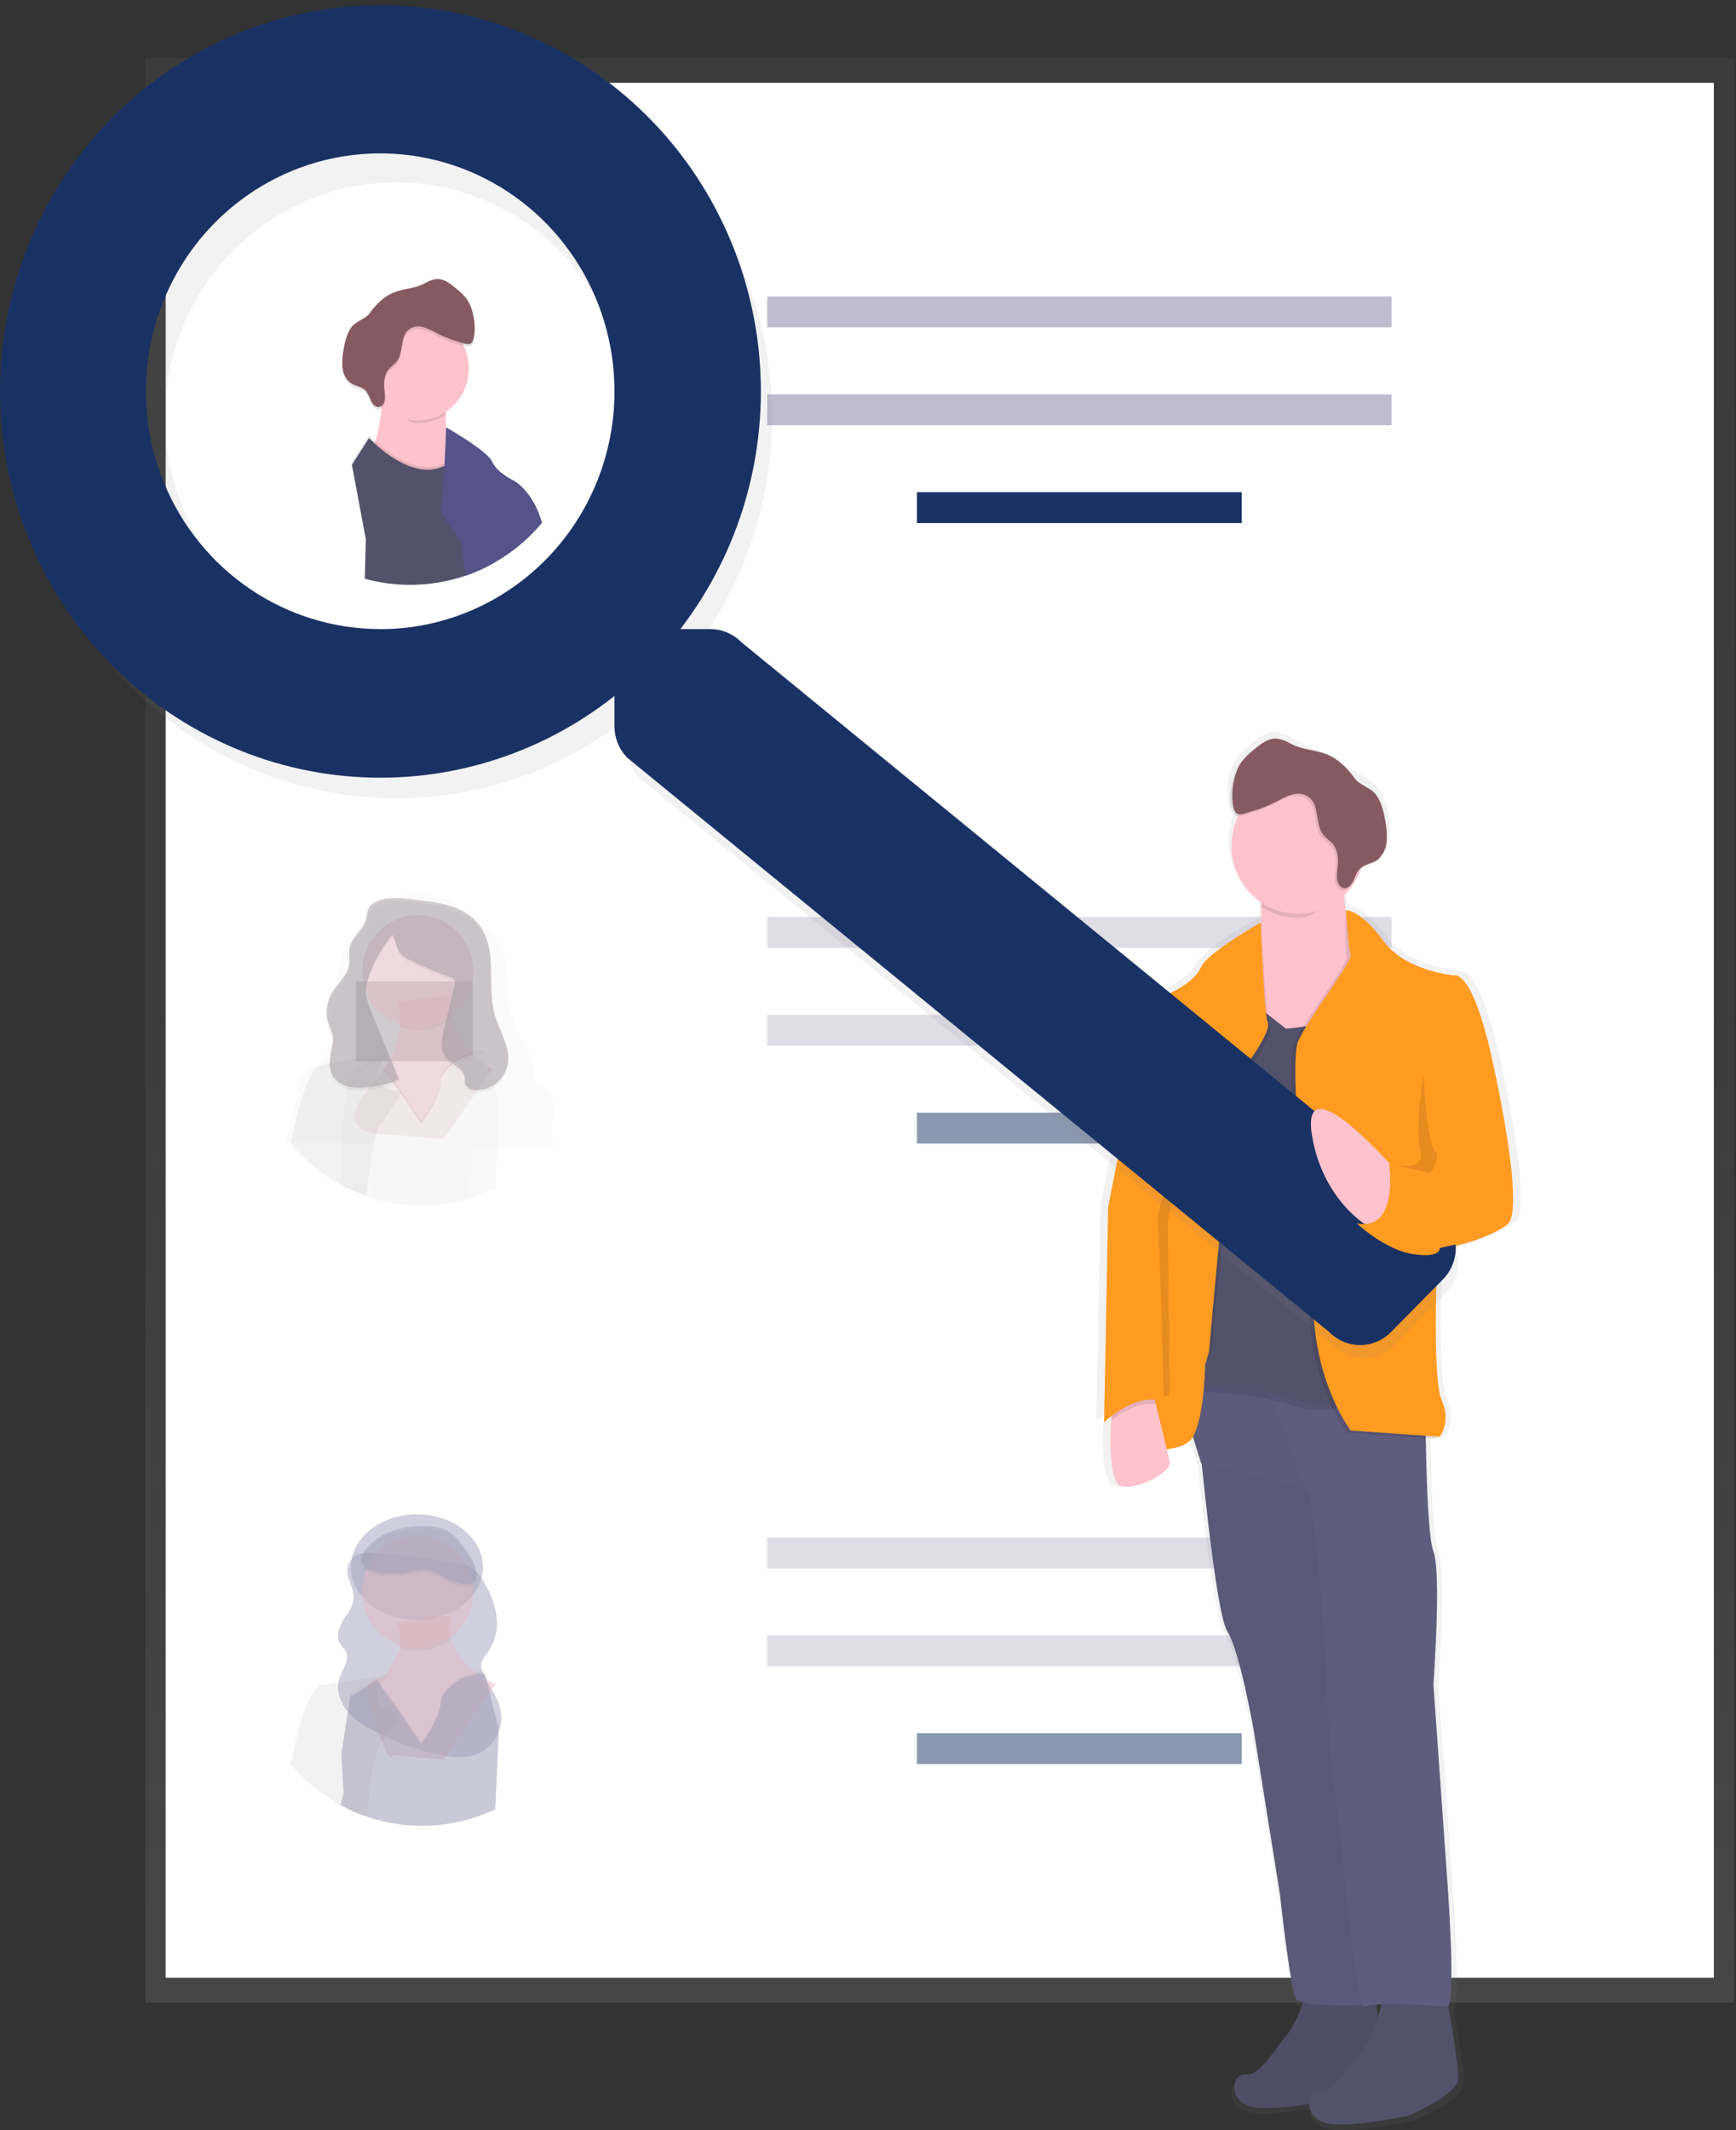 <svg width="234" height="287" viewBox="0 0 234 287" fill="none" xmlns="http://www.w3.org/2000/svg">
<rect x="0" y="0" width="234" height="287" fill="#333333" stroke="none"/>
<path d="M233.751 7.806H19.595V269.812H233.751V7.806Z" fill="url(#paint0_linear)"/>
<path d="M231.014 11.157H22.332V266.468H231.014V11.157Z" fill="white"/>
<path d="M187.567 39.949H103.41V44.111H187.567V39.949Z" fill="#C0BCCF"/>
<path d="M187.567 53.131H103.41V57.293H187.567V53.131Z" fill="#C0BCCF"/>
<path d="M167.383 66.312H123.594V70.475H167.383V66.312Z" fill="#1A3263"/>
<path opacity="0.5" d="M187.567 123.549H103.41V127.712H187.567V123.549Z" fill="#C0BCCF"/>
<path opacity="0.5" d="M187.567 136.731H103.41V140.894H187.567V136.731Z" fill="#C0BCCF"/>
<path opacity="0.5" d="M167.383 149.913H123.594V154.076H167.383V149.913Z" fill="#1A3263"/>
<path opacity="0.5" d="M187.567 207.15H103.41V211.312H187.567V207.15Z" fill="#C0BCCF"/>
<path opacity="0.5" d="M187.567 220.331H103.41V224.494H187.567V220.331Z" fill="#C0BCCF"/>
<path opacity="0.5" d="M167.383 233.513H123.594V237.676H167.383V233.513Z" fill="#1A3263"/>
<g opacity="0.5">
<path opacity="0.5" d="M73.781 146.766L72.016 145.962C72.042 145.69 72.054 145.416 72.05 145.143C72.062 144.912 72.062 144.68 72.05 144.449C71.875 142.625 70.729 141.036 69.918 139.367C69.176 137.844 68.705 136.2 68.526 134.511C68.311 132.43 68.526 130.272 67.773 128.315C67.161 126.737 65.95 125.419 64.653 124.253C63.198 122.868 61.498 121.775 59.642 121.031C57.746 120.337 55.567 120.16 53.672 120.868C51.962 121.506 50.644 122.779 49.372 124.017C48.448 124.843 47.631 125.785 46.943 126.82C46.166 128.111 45.834 129.595 45.574 131.059C45.166 133.403 44.885 135.768 44.733 138.143C44.599 140.124 44.391 142.371 42.721 143.585C41.907 144.179 40.761 144.512 40.388 145.41C40.282 145.68 40.24 145.971 40.265 146.26C40.255 146.501 40.272 146.741 40.316 146.978C40.34 147.117 40.368 147.252 40.402 147.391C39.923 148.598 39.52 149.836 39.198 151.096C38.948 152.032 38.719 152.951 38.513 153.843H39.068H39.362L42.55 153.919H42.595L46.016 153.999H46.033L49.221 154.075H49.3L50.22 154.141H50.521L63.271 154.44H63.34L64.188 154.46H64.486L67.038 154.519L70.801 154.606H70.828L73.661 154.676H73.962H74.544L74.393 151.665C75.016 147.054 73.781 146.766 73.781 146.766ZM59.457 146.399C59.457 148.952 56.761 152.077 56.761 152.077L54.048 148.331L54.148 148.185L56.761 151.793C56.761 151.793 59.457 148.671 59.457 146.114C59.52 145.984 59.592 145.859 59.672 145.74L59.734 145.934C59.63 146.082 59.538 146.237 59.457 146.399V146.399ZM63.603 156.417C63.603 156.289 63.603 156.157 63.579 156.028C63.555 155.9 63.559 155.786 63.542 155.661C63.525 155.536 63.511 155.414 63.494 155.29C63.477 155.165 63.453 155.043 63.429 154.918C63.405 154.793 63.381 154.672 63.353 154.547C63.353 154.506 63.336 154.467 63.326 154.422C63.288 154.259 63.247 154.096 63.203 153.933C63.158 153.77 63.131 153.67 63.09 153.541C63.09 153.482 63.056 153.423 63.035 153.368C63.015 153.312 62.977 153.18 62.946 153.087L62.885 152.906C62.857 152.827 62.83 152.743 62.799 152.664C62.748 152.518 62.693 152.376 62.639 152.23C62.584 152.084 62.526 151.942 62.467 151.8C62.351 151.508 62.224 151.22 62.098 150.929C61.602 149.805 61.044 148.699 60.531 147.602C60.256 147.029 60.012 146.441 59.799 145.84L59.734 145.927C59.63 146.076 59.538 146.232 59.457 146.395C59.457 148.948 56.761 152.074 56.761 152.074L54.048 148.327L51.674 151.796C51.332 151.97 50.99 152.559 50.723 153.399C50.648 153.624 50.576 153.874 50.508 154.134C50.46 154.311 50.415 154.481 50.374 154.679C50.35 154.773 50.33 154.866 50.309 154.963L50.248 155.258V155.303C50.206 155.505 50.165 155.713 50.128 155.924C50.09 156.136 50.046 156.379 50.008 156.618C49.981 156.768 49.957 156.918 49.936 157.066C49.888 157.353 49.847 157.645 49.806 157.936C49.782 158.106 49.758 158.283 49.738 158.439L49.656 159.084C49.83 159.615 50.025 160.125 50.227 160.659C50.355 160.94 50.431 161.242 50.449 161.551C54.658 162.689 59.087 162.689 63.295 161.551C63.294 161.54 63.294 161.53 63.295 161.52C63.232 161.229 63.205 160.932 63.213 160.635C63.282 159.801 63.397 158.972 63.555 158.151C63.606 157.746 63.628 157.338 63.62 156.93V156.785C63.61 156.653 63.607 156.535 63.603 156.42V156.417ZM63.603 156.417C63.603 156.289 63.603 156.157 63.579 156.028C63.555 155.9 63.559 155.786 63.542 155.661C63.525 155.536 63.511 155.414 63.494 155.29C63.477 155.165 63.453 155.043 63.429 154.918C63.405 154.793 63.381 154.672 63.353 154.547C63.353 154.506 63.336 154.467 63.326 154.422C63.288 154.259 63.247 154.096 63.203 153.933C63.158 153.77 63.131 153.67 63.09 153.541C63.09 153.482 63.056 153.423 63.035 153.368C63.015 153.312 62.977 153.18 62.946 153.087L62.885 152.906C62.857 152.827 62.83 152.743 62.799 152.664C62.748 152.518 62.693 152.376 62.639 152.23C62.584 152.084 62.526 151.942 62.467 151.8C62.351 151.508 62.224 151.22 62.098 150.929C61.602 149.805 61.044 148.699 60.531 147.602C60.256 147.029 60.012 146.441 59.799 145.84L59.734 145.927C59.63 146.076 59.538 146.232 59.457 146.395C59.457 148.948 56.761 152.074 56.761 152.074L54.048 148.327L51.674 151.796C51.332 151.97 50.99 152.559 50.723 153.399C50.648 153.624 50.576 153.874 50.508 154.134C50.46 154.311 50.415 154.481 50.374 154.679C50.35 154.773 50.33 154.866 50.309 154.963L50.248 155.258V155.303C50.206 155.505 50.165 155.713 50.128 155.924C50.09 156.136 50.046 156.379 50.008 156.618C49.981 156.768 49.957 156.918 49.936 157.066C49.888 157.353 49.847 157.645 49.806 157.936C49.782 158.106 49.758 158.283 49.738 158.439L49.656 159.084C49.83 159.615 50.025 160.125 50.227 160.659C50.355 160.94 50.431 161.242 50.449 161.551C54.658 162.689 59.087 162.689 63.295 161.551C63.294 161.54 63.294 161.53 63.295 161.52C63.232 161.229 63.205 160.932 63.213 160.635C63.282 159.801 63.397 158.972 63.555 158.151C63.606 157.746 63.628 157.338 63.62 156.93V156.785C63.61 156.653 63.607 156.535 63.603 156.42V156.417ZM63.603 156.417C63.603 156.289 63.603 156.157 63.579 156.028C63.555 155.9 63.559 155.786 63.542 155.661C63.525 155.536 63.511 155.414 63.494 155.29C63.477 155.165 63.453 155.043 63.429 154.918C63.405 154.793 63.381 154.672 63.353 154.547C63.353 154.506 63.336 154.467 63.326 154.422C63.288 154.259 63.247 154.096 63.203 153.933C63.158 153.77 63.131 153.67 63.09 153.541C63.09 153.482 63.056 153.423 63.035 153.368C63.015 153.312 62.977 153.18 62.946 153.087L62.885 152.906C62.857 152.827 62.83 152.743 62.799 152.664C62.748 152.518 62.693 152.376 62.639 152.23C62.584 152.084 62.526 151.942 62.467 151.8C62.351 151.508 62.224 151.22 62.098 150.929C61.602 149.805 61.044 148.699 60.531 147.602C60.256 147.029 60.012 146.441 59.799 145.84L59.734 145.927C59.63 146.076 59.538 146.232 59.457 146.395C59.457 148.948 56.761 152.074 56.761 152.074L54.048 148.327L51.674 151.796C51.332 151.97 50.99 152.559 50.723 153.399C50.648 153.624 50.576 153.874 50.508 154.134C50.46 154.311 50.415 154.481 50.374 154.679C50.35 154.773 50.33 154.866 50.309 154.963L50.248 155.258V155.303C50.206 155.505 50.165 155.713 50.128 155.924C50.09 156.136 50.046 156.379 50.008 156.618C49.981 156.768 49.957 156.918 49.936 157.066C49.888 157.353 49.847 157.645 49.806 157.936C49.782 158.106 49.758 158.283 49.738 158.439L49.656 159.084C49.83 159.615 50.025 160.125 50.227 160.659C50.355 160.94 50.431 161.242 50.449 161.551C54.658 162.689 59.087 162.689 63.295 161.551C63.294 161.54 63.294 161.53 63.295 161.52C63.232 161.229 63.205 160.932 63.213 160.635C63.282 159.801 63.397 158.972 63.555 158.151C63.606 157.746 63.628 157.338 63.62 156.93V156.785C63.61 156.653 63.607 156.535 63.603 156.42V156.417ZM63.603 156.417C63.603 156.289 63.603 156.157 63.579 156.028C63.555 155.9 63.559 155.786 63.542 155.661C63.525 155.536 63.511 155.414 63.494 155.29C63.477 155.165 63.453 155.043 63.429 154.918C63.405 154.793 63.381 154.672 63.353 154.547C63.353 154.506 63.336 154.467 63.326 154.422C63.288 154.259 63.247 154.096 63.203 153.933C63.158 153.77 63.131 153.67 63.09 153.541C63.09 153.482 63.056 153.423 63.035 153.368C63.015 153.312 62.977 153.18 62.946 153.087L62.885 152.906C62.857 152.827 62.83 152.743 62.799 152.664C62.748 152.518 62.693 152.376 62.639 152.23C62.584 152.084 62.526 151.942 62.467 151.8C62.351 151.508 62.224 151.22 62.098 150.929C61.602 149.805 61.044 148.699 60.531 147.602C60.256 147.029 60.012 146.441 59.799 145.84L59.734 145.927C59.63 146.076 59.538 146.232 59.457 146.395C59.457 148.948 56.761 152.074 56.761 152.074L54.048 148.327L51.674 151.796C51.332 151.97 50.99 152.559 50.723 153.399C50.648 153.624 50.576 153.874 50.508 154.134C50.46 154.311 50.415 154.481 50.374 154.679C50.35 154.773 50.33 154.866 50.309 154.963L50.248 155.258V155.303C50.206 155.505 50.165 155.713 50.128 155.924C50.09 156.136 50.046 156.379 50.008 156.618C49.981 156.768 49.957 156.918 49.936 157.066C49.888 157.353 49.847 157.645 49.806 157.936C49.782 158.106 49.758 158.283 49.738 158.439L49.656 159.084C49.83 159.615 50.025 160.125 50.227 160.659C50.355 160.94 50.431 161.242 50.449 161.551C54.658 162.689 59.087 162.689 63.295 161.551C63.294 161.54 63.294 161.53 63.295 161.52C63.232 161.229 63.205 160.932 63.213 160.635C63.282 159.801 63.397 158.972 63.555 158.151C63.606 157.746 63.628 157.338 63.62 156.93V156.785C63.61 156.653 63.607 156.535 63.603 156.42V156.417Z" fill="url(#paint1_linear)"/>
<path opacity="0.5" d="M63.726 132.221H47.99V142.975H63.726V132.221Z" fill="#493545"/>
<path opacity="0.5" d="M66.34 144.082L59.755 153.489L52.871 152.882C52.871 152.882 43.891 153.486 49.878 146.51C52.755 143.155 53.696 140.359 53.898 138.365C54.117 136.207 53.47 134.979 53.47 134.979L60.952 134.07C60.614 135.093 60.572 136.191 60.829 137.237C61.766 141.178 66.34 144.082 66.34 144.082Z" fill="#C77485"/>
<path opacity="0.1" d="M60.825 137.227C59.849 137.976 58.707 138.471 57.499 138.668C56.29 138.866 55.053 138.759 53.894 138.358C54.113 136.2 53.467 134.972 53.467 134.972L60.949 134.063C60.611 135.085 60.569 136.182 60.825 137.227Z" fill="black"/>
<path opacity="0.5" d="M56.313 138.462C60.445 138.462 63.795 135.065 63.795 130.876C63.795 126.686 60.445 123.289 56.313 123.289C52.181 123.289 48.831 126.686 48.831 130.876C48.831 135.065 52.181 138.462 56.313 138.462Z" fill="#C77485"/>
<path opacity="0.1" d="M66.066 144.47L65.892 143.776L65.741 143.166L65.519 142.264L65.478 142.097L65.444 141.959C65.444 141.959 65.622 141.414 64.448 141.591L64.229 141.629C64.045 141.667 63.829 141.719 63.583 141.789L63.36 141.858L63.066 141.952C62.135 142.259 61.285 142.779 60.583 143.471C60.267 143.777 59.988 144.119 59.751 144.491C59.727 144.526 59.71 144.557 59.69 144.585C59.609 144.713 59.537 144.848 59.474 144.987C59.474 147.72 56.778 151.057 56.778 151.057L54.148 147.204L54.096 147.127L53.47 146.205L53.248 145.906L53.173 145.802L51.804 143.939L51.462 143.475L51.349 143.318L51.181 143.093L50.788 142.562L49.249 143.475L47.196 144.689L45.999 152.58V152.799L46.036 153.451L46.286 157.739V157.798L45.848 159.574L45.913 159.608C46.946 160.173 48.022 160.656 49.129 161.051L49.42 161.155C49.762 161.27 50.083 161.374 50.419 161.475C50.431 161.526 50.44 161.578 50.446 161.631C50.446 161.582 50.446 161.53 50.446 161.482C54.644 162.698 59.094 162.698 63.292 161.482L63.371 161.457C63.566 161.402 63.764 161.343 63.956 161.277L64.267 161.176C65.111 160.89 65.938 160.554 66.744 160.17L67.031 153.961L67.236 149.483V149.226L66.066 144.47Z" fill="black"/>
<path opacity="0.5" d="M63.603 156.004C63.603 155.865 63.603 155.727 63.579 155.588C63.555 155.449 63.559 155.328 63.542 155.196C63.525 155.064 63.511 154.932 63.494 154.8C63.477 154.669 63.453 154.537 63.429 154.405C63.405 154.273 63.381 154.141 63.353 154.009C63.353 153.964 63.336 153.923 63.326 153.878C63.288 153.704 63.247 153.531 63.203 153.354C63.158 153.177 63.131 153.073 63.09 152.934C63.09 152.872 63.056 152.809 63.035 152.75C63.015 152.691 62.977 152.549 62.946 152.448L62.885 152.254C62.857 152.167 62.83 152.081 62.799 151.994C62.748 151.838 62.693 151.685 62.639 151.529C62.584 151.373 62.526 151.22 62.467 151.068C62.351 150.756 62.224 150.447 62.098 150.138C61.602 148.938 61.044 147.755 60.531 146.583C60.255 145.968 60.011 145.339 59.799 144.699L59.734 144.793C59.63 144.952 59.537 145.119 59.457 145.292C59.457 148.022 56.761 151.363 56.761 151.363L54.048 147.356L51.674 151.057C51.332 151.241 50.99 151.873 50.723 152.771C50.648 153.014 50.576 153.278 50.508 153.559C50.46 153.746 50.415 153.944 50.374 154.141C50.35 154.242 50.33 154.343 50.309 154.447L50.248 154.762V154.811C50.206 155.026 50.165 155.248 50.128 155.473C50.09 155.699 50.046 155.959 50.008 156.205C49.981 156.365 49.957 156.524 49.936 156.684C49.888 156.993 49.847 157.305 49.806 157.614C49.782 157.794 49.758 157.961 49.738 158.151L49.656 158.845C49.83 159.414 50.025 159.976 50.227 160.528C50.356 160.83 50.431 161.153 50.449 161.482C54.647 162.698 59.097 162.698 63.295 161.482C63.294 161.47 63.294 161.458 63.295 161.447C63.232 161.135 63.205 160.818 63.213 160.5V160.5C63.282 159.61 63.396 158.724 63.555 157.846C63.606 157.413 63.627 156.978 63.62 156.542V156.386C63.61 156.254 63.607 156.129 63.603 156.004ZM63.603 156.004C63.603 155.865 63.603 155.727 63.579 155.588C63.555 155.449 63.559 155.328 63.542 155.196C63.525 155.064 63.511 154.932 63.494 154.8C63.477 154.669 63.453 154.537 63.429 154.405C63.405 154.273 63.381 154.141 63.353 154.009C63.353 153.964 63.336 153.923 63.326 153.878C63.288 153.704 63.247 153.531 63.203 153.354C63.158 153.177 63.131 153.073 63.09 152.934C63.09 152.872 63.056 152.809 63.035 152.75C63.015 152.691 62.977 152.549 62.946 152.448L62.885 152.254C62.857 152.167 62.83 152.081 62.799 151.994C62.748 151.838 62.693 151.685 62.639 151.529C62.584 151.373 62.526 151.22 62.467 151.068C62.351 150.756 62.224 150.447 62.098 150.138C61.602 148.938 61.044 147.755 60.531 146.583C60.255 145.968 60.011 145.339 59.799 144.699L59.734 144.793C59.63 144.952 59.537 145.119 59.457 145.292C59.457 148.022 56.761 151.363 56.761 151.363L54.048 147.356L51.674 151.057C51.332 151.241 50.99 151.873 50.723 152.771C50.648 153.014 50.576 153.278 50.508 153.559C50.46 153.746 50.415 153.944 50.374 154.141C50.35 154.242 50.33 154.343 50.309 154.447L50.248 154.762V154.811C50.206 155.026 50.165 155.248 50.128 155.473C50.09 155.699 50.046 155.959 50.008 156.205C49.981 156.365 49.957 156.524 49.936 156.684C49.888 156.993 49.847 157.305 49.806 157.614C49.782 157.794 49.758 157.961 49.738 158.151L49.656 158.845C49.83 159.414 50.025 159.976 50.227 160.528C50.356 160.83 50.431 161.153 50.449 161.482C54.647 162.698 59.097 162.698 63.295 161.482C63.294 161.47 63.294 161.458 63.295 161.447C63.232 161.135 63.205 160.818 63.213 160.5V160.5C63.282 159.61 63.396 158.724 63.555 157.846C63.606 157.413 63.627 156.978 63.62 156.542V156.386C63.61 156.254 63.607 156.129 63.603 156.004ZM63.603 156.004C63.603 155.865 63.603 155.727 63.579 155.588C63.555 155.449 63.559 155.328 63.542 155.196C63.525 155.064 63.511 154.932 63.494 154.8C63.477 154.669 63.453 154.537 63.429 154.405C63.405 154.273 63.381 154.141 63.353 154.009C63.353 153.964 63.336 153.923 63.326 153.878C63.288 153.704 63.247 153.531 63.203 153.354C63.158 153.177 63.131 153.073 63.09 152.934C63.09 152.872 63.056 152.809 63.035 152.75C63.015 152.691 62.977 152.549 62.946 152.448L62.885 152.254C62.857 152.167 62.83 152.081 62.799 151.994C62.748 151.838 62.693 151.685 62.639 151.529C62.584 151.373 62.526 151.22 62.467 151.068C62.351 150.756 62.224 150.447 62.098 150.138C61.602 148.938 61.044 147.755 60.531 146.583C60.255 145.968 60.011 145.339 59.799 144.699L59.734 144.793C59.63 144.952 59.537 145.119 59.457 145.292C59.457 148.022 56.761 151.363 56.761 151.363L54.048 147.356L51.674 151.057C51.332 151.241 50.99 151.873 50.723 152.771C50.648 153.014 50.576 153.278 50.508 153.559C50.46 153.746 50.415 153.944 50.374 154.141C50.35 154.242 50.33 154.343 50.309 154.447L50.248 154.762V154.811C50.206 155.026 50.165 155.248 50.128 155.473C50.09 155.699 50.046 155.959 50.008 156.205C49.981 156.365 49.957 156.524 49.936 156.684C49.888 156.993 49.847 157.305 49.806 157.614C49.782 157.794 49.758 157.961 49.738 158.151L49.656 158.845C49.83 159.414 50.025 159.976 50.227 160.528C50.356 160.83 50.431 161.153 50.449 161.482C54.647 162.698 59.097 162.698 63.295 161.482C63.294 161.47 63.294 161.458 63.295 161.447C63.232 161.135 63.205 160.818 63.213 160.5V160.5C63.282 159.61 63.396 158.724 63.555 157.846C63.606 157.413 63.627 156.978 63.62 156.542V156.386C63.61 156.254 63.607 156.129 63.603 156.004ZM67.23 149.493L66.008 144.55L65.799 143.703L65.741 143.471L65.444 142.264C65.444 142.253 65.444 142.243 65.444 142.233C65.451 142.179 65.442 142.125 65.42 142.076C65.375 141.986 65.262 141.893 64.999 141.868C64.899 141.861 64.798 141.861 64.698 141.868V141.868C64.401 141.898 64.106 141.954 63.819 142.035C63.678 142.073 63.528 142.115 63.367 142.167L63.073 142.26H63.046C62.258 142.523 61.526 142.935 60.89 143.474C60.47 143.83 60.102 144.243 59.796 144.702L59.731 144.796C59.627 144.956 59.534 145.123 59.453 145.296C59.453 148.026 56.758 151.366 56.758 151.366L54.045 147.36L53.891 147.134L53.864 147.096L53.47 146.51L53.172 146.107L53.094 146.003L51.691 144.106L51.246 143.492V143.471L51.093 143.259L50.798 142.864L49.772 143.471L47.206 144.987L46.023 152.795V152.879L46.057 153.448L46.31 157.794V158.04L45.923 159.605C46.957 160.17 48.032 160.652 49.139 161.048L49.43 161.152C49.772 161.266 50.094 161.37 50.429 161.471C50.441 161.522 50.45 161.575 50.456 161.627C50.456 161.579 50.456 161.527 50.456 161.478C54.654 162.694 59.104 162.694 63.302 161.478L63.381 161.454C63.576 161.398 63.774 161.339 63.966 161.273L64.277 161.173C65.121 160.886 65.948 160.551 66.754 160.167L67.038 153.964L67.243 149.535L67.23 149.493ZM50.405 161.471C50.417 161.522 50.426 161.575 50.432 161.627C50.432 161.579 50.432 161.527 50.432 161.478L50.405 161.471ZM63.603 156.004C63.603 155.865 63.603 155.727 63.579 155.588C63.555 155.449 63.559 155.328 63.542 155.196C63.525 155.064 63.511 154.932 63.494 154.8C63.477 154.669 63.453 154.537 63.429 154.405C63.405 154.273 63.381 154.141 63.353 154.009C63.353 153.964 63.336 153.923 63.326 153.878C63.288 153.704 63.247 153.531 63.203 153.354C63.158 153.177 63.131 153.073 63.09 152.934C63.09 152.872 63.056 152.809 63.035 152.75C63.015 152.691 62.977 152.549 62.946 152.448L62.885 152.254C62.857 152.167 62.83 152.081 62.799 151.994C62.748 151.838 62.693 151.685 62.639 151.529C62.584 151.373 62.526 151.22 62.467 151.068C62.351 150.756 62.224 150.447 62.098 150.138C61.602 148.938 61.044 147.755 60.531 146.583C60.255 145.968 60.011 145.339 59.799 144.699L59.734 144.793C59.63 144.952 59.537 145.119 59.457 145.292C59.457 148.022 56.761 151.363 56.761 151.363L54.048 147.356L51.674 151.057C51.332 151.241 50.99 151.873 50.723 152.771C50.648 153.014 50.576 153.278 50.508 153.559C50.46 153.746 50.415 153.944 50.374 154.141C50.35 154.242 50.33 154.343 50.309 154.447L50.248 154.762V154.811C50.206 155.026 50.165 155.248 50.128 155.473C50.09 155.699 50.046 155.959 50.008 156.205C49.981 156.365 49.957 156.524 49.936 156.684C49.888 156.993 49.847 157.305 49.806 157.614C49.782 157.794 49.758 157.961 49.738 158.151L49.656 158.845C49.83 159.414 50.025 159.976 50.227 160.528C50.356 160.83 50.431 161.153 50.449 161.482C54.647 162.698 59.097 162.698 63.295 161.482C63.294 161.47 63.294 161.458 63.295 161.447C63.232 161.135 63.205 160.818 63.213 160.5V160.5C63.282 159.61 63.396 158.724 63.555 157.846C63.606 157.413 63.627 156.978 63.62 156.542V156.386C63.61 156.254 63.607 156.129 63.603 156.004ZM63.603 156.004C63.603 155.865 63.603 155.727 63.579 155.588C63.555 155.449 63.559 155.328 63.542 155.196C63.525 155.064 63.511 154.932 63.494 154.8C63.477 154.669 63.453 154.537 63.429 154.405C63.405 154.273 63.381 154.141 63.353 154.009C63.353 153.964 63.336 153.923 63.326 153.878C63.288 153.704 63.247 153.531 63.203 153.354C63.158 153.177 63.131 153.073 63.09 152.934C63.09 152.872 63.056 152.809 63.035 152.75C63.015 152.691 62.977 152.549 62.946 152.448L62.885 152.254C62.857 152.167 62.83 152.081 62.799 151.994C62.748 151.838 62.693 151.685 62.639 151.529C62.584 151.373 62.526 151.22 62.467 151.068C62.351 150.756 62.224 150.447 62.098 150.138C61.602 148.938 61.044 147.755 60.531 146.583C60.255 145.968 60.011 145.339 59.799 144.699L59.734 144.793C59.63 144.952 59.537 145.119 59.457 145.292C59.457 148.022 56.761 151.363 56.761 151.363L54.048 147.356L51.674 151.057C51.332 151.241 50.99 151.873 50.723 152.771C50.648 153.014 50.576 153.278 50.508 153.559C50.46 153.746 50.415 153.944 50.374 154.141C50.35 154.242 50.33 154.343 50.309 154.447L50.248 154.762V154.811C50.206 155.026 50.165 155.248 50.128 155.473C50.09 155.699 50.046 155.959 50.008 156.205C49.981 156.365 49.957 156.524 49.936 156.684C49.888 156.993 49.847 157.305 49.806 157.614C49.782 157.794 49.758 157.961 49.738 158.151L49.656 158.845C49.83 159.414 50.025 159.976 50.227 160.528C50.356 160.83 50.431 161.153 50.449 161.482C54.647 162.698 59.097 162.698 63.295 161.482C63.294 161.47 63.294 161.458 63.295 161.447C63.232 161.135 63.205 160.818 63.213 160.5V160.5C63.282 159.61 63.396 158.724 63.555 157.846C63.606 157.413 63.627 156.978 63.62 156.542V156.386C63.61 156.254 63.607 156.129 63.603 156.004ZM63.603 156.004C63.603 155.865 63.603 155.727 63.579 155.588C63.555 155.449 63.559 155.328 63.542 155.196C63.525 155.064 63.511 154.932 63.494 154.8C63.477 154.669 63.453 154.537 63.429 154.405C63.405 154.273 63.381 154.141 63.353 154.009C63.353 153.964 63.336 153.923 63.326 153.878C63.288 153.704 63.247 153.531 63.203 153.354C63.158 153.177 63.131 153.073 63.09 152.934C63.09 152.872 63.056 152.809 63.035 152.75C63.015 152.691 62.977 152.549 62.946 152.448L62.885 152.254C62.857 152.167 62.83 152.081 62.799 151.994C62.748 151.838 62.693 151.685 62.639 151.529C62.584 151.373 62.526 151.22 62.467 151.068C62.351 150.756 62.224 150.447 62.098 150.138C61.602 148.938 61.044 147.755 60.531 146.583C60.255 145.968 60.011 145.339 59.799 144.699L59.734 144.793C59.63 144.952 59.537 145.119 59.457 145.292C59.457 148.022 56.761 151.363 56.761 151.363L54.048 147.356L51.674 151.057C51.332 151.241 50.99 151.873 50.723 152.771C50.648 153.014 50.576 153.278 50.508 153.559C50.46 153.746 50.415 153.944 50.374 154.141C50.35 154.242 50.33 154.343 50.309 154.447L50.248 154.762V154.811C50.206 155.026 50.165 155.248 50.128 155.473C50.09 155.699 50.046 155.959 50.008 156.205C49.981 156.365 49.957 156.524 49.936 156.684C49.888 156.993 49.847 157.305 49.806 157.614C49.782 157.794 49.758 157.961 49.738 158.151L49.656 158.845C49.83 159.414 50.025 159.976 50.227 160.528C50.356 160.83 50.431 161.153 50.449 161.482C54.647 162.698 59.097 162.698 63.295 161.482C63.294 161.47 63.294 161.458 63.295 161.447C63.232 161.135 63.205 160.818 63.213 160.5V160.5C63.282 159.61 63.396 158.724 63.555 157.846C63.606 157.413 63.627 156.978 63.62 156.542V156.386C63.61 156.254 63.607 156.129 63.603 156.004ZM63.603 156.004C63.603 155.865 63.603 155.727 63.579 155.588C63.555 155.449 63.559 155.328 63.542 155.196C63.525 155.064 63.511 154.932 63.494 154.8C63.477 154.669 63.453 154.537 63.429 154.405C63.405 154.273 63.381 154.141 63.353 154.009C63.353 153.964 63.336 153.923 63.326 153.878C63.288 153.704 63.247 153.531 63.203 153.354C63.158 153.177 63.131 153.073 63.09 152.934C63.09 152.872 63.056 152.809 63.035 152.75C63.015 152.691 62.977 152.549 62.946 152.448L62.885 152.254C62.857 152.167 62.83 152.081 62.799 151.994C62.748 151.838 62.693 151.685 62.639 151.529C62.584 151.373 62.526 151.22 62.467 151.068C62.351 150.756 62.224 150.447 62.098 150.138C61.602 148.938 61.044 147.755 60.531 146.583C60.255 145.968 60.011 145.339 59.799 144.699L59.734 144.793C59.63 144.952 59.537 145.119 59.457 145.292C59.457 148.022 56.761 151.363 56.761 151.363L54.048 147.356L51.674 151.057C51.332 151.241 50.99 151.873 50.723 152.771C50.648 153.014 50.576 153.278 50.508 153.559C50.46 153.746 50.415 153.944 50.374 154.141C50.35 154.242 50.33 154.343 50.309 154.447L50.248 154.762V154.811C50.206 155.026 50.165 155.248 50.128 155.473C50.09 155.699 50.046 155.959 50.008 156.205C49.981 156.365 49.957 156.524 49.936 156.684C49.888 156.993 49.847 157.305 49.806 157.614C49.782 157.794 49.758 157.961 49.738 158.151L49.656 158.845C49.83 159.414 50.025 159.976 50.227 160.528C50.356 160.83 50.431 161.153 50.449 161.482C54.647 162.698 59.097 162.698 63.295 161.482C63.294 161.47 63.294 161.458 63.295 161.447C63.232 161.135 63.205 160.818 63.213 160.5V160.5C63.282 159.61 63.396 158.724 63.555 157.846C63.606 157.413 63.627 156.978 63.62 156.542V156.386C63.61 156.254 63.607 156.129 63.603 156.004ZM63.603 156.004C63.603 155.865 63.603 155.727 63.579 155.588C63.555 155.449 63.559 155.328 63.542 155.196C63.525 155.064 63.511 154.932 63.494 154.8C63.477 154.669 63.453 154.537 63.429 154.405C63.405 154.273 63.381 154.141 63.353 154.009C63.353 153.964 63.336 153.923 63.326 153.878C63.288 153.704 63.247 153.531 63.203 153.354C63.158 153.177 63.131 153.073 63.09 152.934C63.09 152.872 63.056 152.809 63.035 152.75C63.015 152.691 62.977 152.549 62.946 152.448L62.885 152.254C62.857 152.167 62.83 152.081 62.799 151.994C62.748 151.838 62.693 151.685 62.639 151.529C62.584 151.373 62.526 151.22 62.467 151.068C62.351 150.756 62.224 150.447 62.098 150.138C61.602 148.938 61.044 147.755 60.531 146.583C60.255 145.968 60.011 145.339 59.799 144.699L59.734 144.793C59.63 144.952 59.537 145.119 59.457 145.292C59.457 148.022 56.761 151.363 56.761 151.363L54.048 147.356L51.674 151.057C51.332 151.241 50.99 151.873 50.723 152.771C50.648 153.014 50.576 153.278 50.508 153.559C50.46 153.746 50.415 153.944 50.374 154.141C50.35 154.242 50.33 154.343 50.309 154.447L50.248 154.762V154.811C50.206 155.026 50.165 155.248 50.128 155.473C50.09 155.699 50.046 155.959 50.008 156.205C49.981 156.365 49.957 156.524 49.936 156.684C49.888 156.993 49.847 157.305 49.806 157.614C49.782 157.794 49.758 157.961 49.738 158.151L49.656 158.845C49.83 159.414 50.025 159.976 50.227 160.528C50.356 160.83 50.431 161.153 50.449 161.482C54.647 162.698 59.097 162.698 63.295 161.482C63.294 161.47 63.294 161.458 63.295 161.447C63.232 161.135 63.205 160.818 63.213 160.5V160.5C63.282 159.61 63.396 158.724 63.555 157.846C63.606 157.413 63.627 156.978 63.62 156.542V156.386C63.61 156.254 63.607 156.129 63.603 156.004ZM63.603 156.004C63.603 155.865 63.603 155.727 63.579 155.588C63.555 155.449 63.559 155.328 63.542 155.196C63.525 155.064 63.511 154.932 63.494 154.8C63.477 154.669 63.453 154.537 63.429 154.405C63.405 154.273 63.381 154.141 63.353 154.009C63.353 153.964 63.336 153.923 63.326 153.878C63.288 153.704 63.247 153.531 63.203 153.354C63.158 153.177 63.131 153.073 63.09 152.934C63.09 152.872 63.056 152.809 63.035 152.75C63.015 152.691 62.977 152.549 62.946 152.448L62.885 152.254C62.857 152.167 62.83 152.081 62.799 151.994C62.748 151.838 62.693 151.685 62.639 151.529C62.584 151.373 62.526 151.22 62.467 151.068C62.351 150.756 62.224 150.447 62.098 150.138C61.602 148.938 61.044 147.755 60.531 146.583C60.255 145.968 60.011 145.339 59.799 144.699L59.734 144.793C59.63 144.952 59.537 145.119 59.457 145.292C59.457 148.022 56.761 151.363 56.761 151.363L54.048 147.356L51.674 151.057C51.332 151.241 50.99 151.873 50.723 152.771C50.648 153.014 50.576 153.278 50.508 153.559C50.46 153.746 50.415 153.944 50.374 154.141C50.35 154.242 50.33 154.343 50.309 154.447L50.248 154.762V154.811C50.206 155.026 50.165 155.248 50.128 155.473C50.09 155.699 50.046 155.959 50.008 156.205C49.981 156.365 49.957 156.524 49.936 156.684C49.888 156.993 49.847 157.305 49.806 157.614C49.782 157.794 49.758 157.961 49.738 158.151L49.656 158.845C49.83 159.414 50.025 159.976 50.227 160.528C50.356 160.83 50.431 161.153 50.449 161.482C54.647 162.698 59.097 162.698 63.295 161.482C63.294 161.47 63.294 161.458 63.295 161.447C63.232 161.135 63.205 160.818 63.213 160.5V160.5C63.282 159.61 63.396 158.724 63.555 157.846C63.606 157.413 63.627 156.978 63.62 156.542V156.386C63.61 156.254 63.607 156.129 63.603 156.004ZM63.603 156.004C63.603 155.865 63.603 155.727 63.579 155.588C63.555 155.449 63.559 155.328 63.542 155.196C63.525 155.064 63.511 154.932 63.494 154.8C63.477 154.669 63.453 154.537 63.429 154.405C63.405 154.273 63.381 154.141 63.353 154.009C63.353 153.964 63.336 153.923 63.326 153.878C63.288 153.704 63.247 153.531 63.203 153.354C63.158 153.177 63.131 153.073 63.09 152.934C63.09 152.872 63.056 152.809 63.035 152.75C63.015 152.691 62.977 152.549 62.946 152.448L62.885 152.254C62.857 152.167 62.83 152.081 62.799 151.994C62.748 151.838 62.693 151.685 62.639 151.529C62.584 151.373 62.526 151.22 62.467 151.068C62.351 150.756 62.224 150.447 62.098 150.138C61.602 148.938 61.044 147.755 60.531 146.583C60.255 145.968 60.011 145.339 59.799 144.699L59.734 144.793C59.63 144.952 59.537 145.119 59.457 145.292C59.457 148.022 56.761 151.363 56.761 151.363L54.048 147.356L51.674 151.057C51.332 151.241 50.99 151.873 50.723 152.771C50.648 153.014 50.576 153.278 50.508 153.559C50.46 153.746 50.415 153.944 50.374 154.141C50.35 154.242 50.33 154.343 50.309 154.447L50.248 154.762V154.811C50.206 155.026 50.165 155.248 50.128 155.473C50.09 155.699 50.046 155.959 50.008 156.205C49.981 156.365 49.957 156.524 49.936 156.684C49.888 156.993 49.847 157.305 49.806 157.614C49.782 157.794 49.758 157.961 49.738 158.151L49.656 158.845C49.83 159.414 50.025 159.976 50.227 160.528C50.356 160.83 50.431 161.153 50.449 161.482C54.647 162.698 59.097 162.698 63.295 161.482C63.294 161.47 63.294 161.458 63.295 161.447C63.232 161.135 63.205 160.818 63.213 160.5V160.5C63.282 159.61 63.396 158.724 63.555 157.846C63.606 157.413 63.627 156.978 63.62 156.542V156.386C63.61 156.254 63.607 156.129 63.603 156.004ZM63.603 156.004C63.603 155.865 63.603 155.727 63.579 155.588C63.555 155.449 63.559 155.328 63.542 155.196C63.525 155.064 63.511 154.932 63.494 154.8C63.477 154.669 63.453 154.537 63.429 154.405C63.405 154.273 63.381 154.141 63.353 154.009C63.353 153.964 63.336 153.923 63.326 153.878C63.288 153.704 63.247 153.531 63.203 153.354C63.158 153.177 63.131 153.073 63.09 152.934C63.09 152.872 63.056 152.809 63.035 152.75C63.015 152.691 62.977 152.549 62.946 152.448L62.885 152.254C62.857 152.167 62.83 152.081 62.799 151.994C62.748 151.838 62.693 151.685 62.639 151.529C62.584 151.373 62.526 151.22 62.467 151.068C62.351 150.756 62.224 150.447 62.098 150.138C61.602 148.938 61.044 147.755 60.531 146.583C60.255 145.968 60.011 145.339 59.799 144.699L59.734 144.793C59.63 144.952 59.537 145.119 59.457 145.292C59.457 148.022 56.761 151.363 56.761 151.363L54.048 147.356L51.674 151.057C51.332 151.241 50.99 151.873 50.723 152.771C50.648 153.014 50.576 153.278 50.508 153.559C50.46 153.746 50.415 153.944 50.374 154.141C50.35 154.242 50.33 154.343 50.309 154.447L50.248 154.762V154.811C50.206 155.026 50.165 155.248 50.128 155.473C50.09 155.699 50.046 155.959 50.008 156.205C49.981 156.365 49.957 156.524 49.936 156.684C49.888 156.993 49.847 157.305 49.806 157.614C49.782 157.794 49.758 157.961 49.738 158.151L49.656 158.845C49.83 159.414 50.025 159.976 50.227 160.528C50.356 160.83 50.431 161.153 50.449 161.482C54.647 162.698 59.097 162.698 63.295 161.482C63.294 161.47 63.294 161.458 63.295 161.447C63.232 161.135 63.205 160.818 63.213 160.5V160.5C63.282 159.61 63.396 158.724 63.555 157.846C63.606 157.413 63.627 156.978 63.62 156.542V156.386C63.61 156.254 63.607 156.129 63.603 156.004Z" fill="white"/>
<path opacity="0.1" d="M54.096 147.124L53.867 147.093C53.521 147.045 53.178 146.976 52.841 146.884L52.714 146.85C51.879 146.61 50.966 146.18 50.761 145.424C50.7 145.181 50.707 144.925 50.781 144.685C50.896 144.272 51.052 143.873 51.246 143.492V143.471C51.272 143.417 51.301 143.365 51.332 143.315C51.614 142.755 52.041 142.284 52.567 141.952L52.157 142.018L48.681 142.59L43.293 143.471C43.293 143.471 42.335 143.277 41.031 146.919C41.031 146.964 41.001 147.006 40.987 147.054C40.672 147.946 40.34 149.059 39.998 150.45C39.762 151.415 39.547 152.362 39.348 153.281C39.29 153.559 39.232 153.833 39.177 154.103C39.794 154.84 40.458 155.536 41.165 156.185L41.278 156.292C42.662 157.563 44.192 158.662 45.834 159.563L45.899 159.598C46.933 160.163 48.008 160.646 49.115 161.041L49.406 161.145C49.468 160.503 49.536 159.792 49.618 159.064C49.618 158.991 49.618 158.918 49.645 158.845L49.728 158.151C49.748 157.975 49.772 157.805 49.796 157.614C49.837 157.305 49.878 156.993 49.926 156.684C49.947 156.525 49.971 156.365 49.998 156.205C50.035 155.959 50.077 155.713 50.118 155.473C50.159 155.234 50.196 155.026 50.237 154.811V154.762L50.299 154.447C50.319 154.343 50.34 154.242 50.364 154.141C50.405 153.944 50.449 153.746 50.497 153.559C50.566 153.278 50.638 153.014 50.713 152.771C50.986 151.873 51.305 151.241 51.664 151.058L54.038 147.356L54.137 147.2L54.182 147.131L54.096 147.124Z" fill="black"/>
<path opacity="0.1" d="M49.775 122.554C49.433 123.032 49.461 123.691 49.307 124.288C48.941 125.644 47.49 126.494 47.158 127.861C46.963 128.659 47.189 129.505 47.056 130.317C46.813 131.812 45.465 132.825 44.712 134.133C44.331 134.806 44.105 135.559 44.051 136.334C43.997 137.109 44.117 137.886 44.401 138.608C44.577 138.971 44.722 139.35 44.836 139.738C44.922 140.318 44.886 140.909 44.729 141.473C44.473 142.708 44.209 144.068 44.798 145.181C45.294 146.121 46.324 146.673 47.36 146.846C48.407 146.966 49.466 146.917 50.497 146.701C51.63 146.524 52.789 146.319 53.775 145.729L50.07 136.662C49.697 135.746 49.314 134.799 49.317 133.807C49.347 133.075 49.504 132.354 49.779 131.677C50.496 129.715 51.537 127.891 52.858 126.283C53.395 126.914 53.354 127.875 53.802 128.576C54.198 129.094 54.725 129.493 55.328 129.731C57.083 130.599 58.887 131.363 60.73 132.02C60.845 132.035 60.955 132.078 61.05 132.147C61.146 132.215 61.223 132.306 61.275 132.412C61.327 132.517 61.352 132.634 61.349 132.752C61.346 132.871 61.314 132.986 61.256 133.089L59.861 138.93C59.553 140.217 59.282 141.705 60.073 142.746C60.863 143.787 62.645 144.279 62.656 145.622C62.641 145.834 62.641 146.047 62.656 146.26C62.748 146.888 63.483 147.19 64.109 147.221C65.137 147.241 66.139 146.891 66.935 146.232C67.732 145.573 68.271 144.649 68.458 143.624C68.8 141.327 67.301 139.211 66.675 136.974C65.622 133.21 67.017 128.794 64.948 125.488C63.271 122.807 60.216 122.078 57.315 121.745C55.28 121.502 51.209 120.635 49.775 122.554Z" fill="black"/>
<path opacity="0.5" d="M49.775 122.207C49.433 122.685 49.461 123.344 49.307 123.941C48.941 125.297 47.49 126.147 47.158 127.514C46.963 128.312 47.189 129.158 47.056 129.97C46.813 131.465 45.465 132.478 44.712 133.786C44.331 134.46 44.105 135.212 44.051 135.987C43.997 136.762 44.117 137.539 44.401 138.261C44.577 138.625 44.722 139.003 44.836 139.392C44.922 139.971 44.886 140.562 44.729 141.126C44.473 142.361 44.209 143.721 44.798 144.834C45.294 145.774 46.324 146.326 47.36 146.499C48.407 146.619 49.466 146.57 50.497 146.354C51.63 146.177 52.789 145.972 53.775 145.382L50.07 136.315C49.697 135.399 49.314 134.452 49.317 133.46C49.347 132.728 49.504 132.007 49.779 131.33C50.496 129.368 51.537 127.544 52.858 125.936C53.395 126.567 53.354 127.528 53.802 128.229C54.198 128.747 54.725 129.146 55.328 129.384C57.083 130.252 58.887 131.017 60.73 131.673C60.845 131.688 60.955 131.731 61.05 131.8C61.146 131.868 61.223 131.959 61.275 132.065C61.327 132.17 61.352 132.287 61.349 132.405C61.346 132.524 61.314 132.639 61.256 132.742L59.861 138.583C59.553 139.87 59.282 141.358 60.073 142.399C60.863 143.44 62.645 143.932 62.656 145.275C62.641 145.487 62.641 145.701 62.656 145.913C62.748 146.541 63.483 146.843 64.109 146.874C65.137 146.895 66.139 146.544 66.935 145.885C67.732 145.226 68.271 144.302 68.458 143.277C68.8 140.98 67.301 138.864 66.675 136.627C65.622 132.863 67.017 128.447 64.948 125.141C63.271 122.46 60.216 121.731 57.315 121.398C55.28 121.156 51.209 120.288 49.775 122.207Z" fill="#493545"/>
</g>
<g opacity="0.5">
<path opacity="0.5" d="M47.672 215.121C47.702 216.283 46.922 217.275 46.303 218.243C45.684 219.211 45.225 220.533 45.862 221.5C46.07 221.82 46.385 222.066 46.573 222.399C47.234 223.561 46.135 224.896 45.735 226.173C45.273 227.647 45.81 229.295 46.782 230.492C47.754 231.689 49.095 232.497 50.449 233.208C53.298 234.747 56.355 235.851 59.522 236.483C61.178 236.791 62.943 236.93 64.496 236.257C65.574 235.756 66.454 234.902 66.996 233.832C67.537 232.763 67.709 231.54 67.483 230.36C67.089 228.535 65.772 227.068 65.088 225.344C64.928 225.005 64.851 224.633 64.862 224.258C64.92 223.603 65.416 223.089 65.803 222.558C66.772 221.113 67.168 219.35 66.911 217.622C66.641 215.894 65.989 214.25 65.002 212.814C64.65 212.219 64.185 211.7 63.634 211.288C62.888 210.778 61.965 210.632 61.075 210.504C57.36 209.977 53.511 209.401 49.765 209.207C48.581 209.144 47.712 209.38 47.127 210.504C46.235 212.179 47.627 213.439 47.672 215.121Z" fill="#444176"/>
<path opacity="0.5" d="M66.805 226.919L59.755 237.086L52.871 236.479C52.871 236.479 52.646 238.907 49.878 230.107C48.332 225.184 51.476 226.895 52.095 225.531C52.714 224.168 53.805 222.964 53.898 221.958C54.117 219.801 53.47 218.573 53.47 218.573L60.952 217.664C60.614 218.686 60.572 219.785 60.829 220.831C61.766 224.778 66.805 226.919 66.805 226.919Z" fill="#C77485"/>
<path opacity="0.5" d="M56.2 218.25C61.112 218.25 65.095 215.066 65.095 211.139C65.095 207.211 61.112 204.028 56.2 204.028C51.288 204.028 47.305 207.211 47.305 211.139C47.305 215.066 51.288 218.25 56.2 218.25Z" fill="#444176"/>
<path opacity="0.1" d="M60.825 220.827C59.849 221.577 58.707 222.072 57.499 222.269C56.29 222.466 55.053 222.359 53.894 221.958C54.113 219.801 53.467 218.573 53.467 218.573L60.949 217.664C60.611 218.685 60.569 219.782 60.825 220.827V220.827Z" fill="black"/>
<path opacity="0.5" d="M56.313 222.062C60.445 222.062 63.795 218.666 63.795 214.476C63.795 210.286 60.445 206.889 56.313 206.889C52.181 206.889 48.831 210.286 48.831 214.476C48.831 218.666 52.181 222.062 56.313 222.062Z" fill="#C77485"/>
<path opacity="0.1" d="M66.066 228.07L65.892 227.377L65.741 226.766L65.519 225.864L65.478 225.698L65.444 225.559C65.444 225.559 65.622 225.014 64.448 225.191L64.229 225.229C64.045 225.268 63.829 225.32 63.583 225.389L63.36 225.458L63.066 225.552C62.135 225.86 61.285 226.379 60.583 227.071C60.267 227.377 59.988 227.72 59.751 228.091C59.727 228.126 59.71 228.157 59.69 228.185C59.609 228.314 59.537 228.448 59.474 228.587C59.474 231.321 56.778 234.658 56.778 234.658L54.148 230.804L54.096 230.728L53.47 229.805L53.248 229.507L53.172 229.402L51.804 227.54L51.462 227.075L51.349 226.919L51.181 226.693L50.788 226.163L49.249 227.075L47.196 228.289L45.999 236.181V236.399L46.036 237.051L46.286 241.339V241.398L45.848 243.174L45.913 243.209C46.946 243.774 48.022 244.256 49.129 244.652L49.42 244.756C49.762 244.87 50.083 244.974 50.419 245.075C50.431 245.126 50.44 245.178 50.446 245.231C50.446 245.182 50.446 245.13 50.446 245.082C54.644 246.298 59.094 246.298 63.292 245.082L63.371 245.058C63.566 245.002 63.764 244.943 63.956 244.877L64.267 244.777C65.111 244.49 65.938 244.154 66.744 243.771L67.031 237.561L67.236 233.083V232.826L66.066 228.07Z" fill="black"/>
<path opacity="0.5" d="M63.603 239.605C63.603 239.466 63.603 239.327 63.579 239.188C63.555 239.049 63.559 238.928 63.542 238.796C63.525 238.664 63.511 238.533 63.494 238.401C63.477 238.269 63.453 238.137 63.429 238.005C63.405 237.874 63.381 237.742 63.353 237.61C63.353 237.565 63.336 237.523 63.326 237.478C63.288 237.305 63.247 237.131 63.203 236.954C63.158 236.777 63.131 236.673 63.09 236.535C63.09 236.472 63.056 236.41 63.035 236.351C63.015 236.292 62.977 236.149 62.946 236.049L62.885 235.855C62.857 235.768 62.83 235.681 62.799 235.594C62.748 235.438 62.693 235.286 62.639 235.13C62.584 234.974 62.526 234.821 62.467 234.668C62.351 234.356 62.224 234.047 62.098 233.739C61.602 232.538 61.044 231.355 60.531 230.183C60.255 229.568 60.011 228.94 59.799 228.299L59.734 228.393C59.63 228.553 59.537 228.72 59.457 228.893C59.457 231.623 56.761 234.963 56.761 234.963L54.048 230.957L51.674 234.658C51.332 234.842 50.99 235.473 50.723 236.372C50.648 236.614 50.576 236.878 50.508 237.159C50.46 237.346 50.415 237.544 50.374 237.742C50.35 237.842 50.33 237.943 50.309 238.047L50.248 238.363V238.411C50.206 238.626 50.165 238.848 50.128 239.074C50.09 239.299 50.046 239.559 50.008 239.806C49.981 239.965 49.957 240.125 49.936 240.284C49.888 240.593 49.847 240.905 49.806 241.214C49.782 241.394 49.758 241.561 49.738 241.752L49.656 242.446C49.83 243.014 50.025 243.576 50.227 244.128C50.356 244.43 50.431 244.753 50.449 245.082C54.647 246.298 59.097 246.298 63.295 245.082C63.294 245.07 63.294 245.059 63.295 245.047C63.232 244.736 63.205 244.418 63.213 244.1V244.1C63.282 243.21 63.396 242.325 63.555 241.446C63.606 241.014 63.627 240.578 63.62 240.142V239.986C63.61 239.854 63.607 239.729 63.603 239.605ZM63.603 239.605C63.603 239.466 63.603 239.327 63.579 239.188C63.555 239.049 63.559 238.928 63.542 238.796C63.525 238.664 63.511 238.533 63.494 238.401C63.477 238.269 63.453 238.137 63.429 238.005C63.405 237.874 63.381 237.742 63.353 237.61C63.353 237.565 63.336 237.523 63.326 237.478C63.288 237.305 63.247 237.131 63.203 236.954C63.158 236.777 63.131 236.673 63.09 236.535C63.09 236.472 63.056 236.41 63.035 236.351C63.015 236.292 62.977 236.149 62.946 236.049L62.885 235.855C62.857 235.768 62.83 235.681 62.799 235.594C62.748 235.438 62.693 235.286 62.639 235.13C62.584 234.974 62.526 234.821 62.467 234.668C62.351 234.356 62.224 234.047 62.098 233.739C61.602 232.538 61.044 231.355 60.531 230.183C60.255 229.568 60.011 228.94 59.799 228.299L59.734 228.393C59.63 228.553 59.537 228.72 59.457 228.893C59.457 231.623 56.761 234.963 56.761 234.963L54.048 230.957L51.674 234.658C51.332 234.842 50.99 235.473 50.723 236.372C50.648 236.614 50.576 236.878 50.508 237.159C50.46 237.346 50.415 237.544 50.374 237.742C50.35 237.842 50.33 237.943 50.309 238.047L50.248 238.363V238.411C50.206 238.626 50.165 238.848 50.128 239.074C50.09 239.299 50.046 239.559 50.008 239.806C49.981 239.965 49.957 240.125 49.936 240.284C49.888 240.593 49.847 240.905 49.806 241.214C49.782 241.394 49.758 241.561 49.738 241.752L49.656 242.446C49.83 243.014 50.025 243.576 50.227 244.128C50.356 244.43 50.431 244.753 50.449 245.082C54.647 246.298 59.097 246.298 63.295 245.082C63.294 245.07 63.294 245.059 63.295 245.047C63.232 244.736 63.205 244.418 63.213 244.1V244.1C63.282 243.21 63.396 242.325 63.555 241.446C63.606 241.014 63.627 240.578 63.62 240.142V239.986C63.61 239.854 63.607 239.729 63.603 239.605ZM63.603 239.605C63.603 239.466 63.603 239.327 63.579 239.188C63.555 239.049 63.559 238.928 63.542 238.796C63.525 238.664 63.511 238.533 63.494 238.401C63.477 238.269 63.453 238.137 63.429 238.005C63.405 237.874 63.381 237.742 63.353 237.61C63.353 237.565 63.336 237.523 63.326 237.478C63.288 237.305 63.247 237.131 63.203 236.954C63.158 236.777 63.131 236.673 63.09 236.535C63.09 236.472 63.056 236.41 63.035 236.351C63.015 236.292 62.977 236.149 62.946 236.049L62.885 235.855C62.857 235.768 62.83 235.681 62.799 235.594C62.748 235.438 62.693 235.286 62.639 235.13C62.584 234.974 62.526 234.821 62.467 234.668C62.351 234.356 62.224 234.047 62.098 233.739C61.602 232.538 61.044 231.355 60.531 230.183C60.255 229.568 60.011 228.94 59.799 228.299L59.734 228.393C59.63 228.553 59.537 228.72 59.457 228.893C59.457 231.623 56.761 234.963 56.761 234.963L54.048 230.957L51.674 234.658C51.332 234.842 50.99 235.473 50.723 236.372C50.648 236.614 50.576 236.878 50.508 237.159C50.46 237.346 50.415 237.544 50.374 237.742C50.35 237.842 50.33 237.943 50.309 238.047L50.248 238.363V238.411C50.206 238.626 50.165 238.848 50.128 239.074C50.09 239.299 50.046 239.559 50.008 239.806C49.981 239.965 49.957 240.125 49.936 240.284C49.888 240.593 49.847 240.905 49.806 241.214C49.782 241.394 49.758 241.561 49.738 241.752L49.656 242.446C49.83 243.014 50.025 243.576 50.227 244.128C50.356 244.43 50.431 244.753 50.449 245.082C54.647 246.298 59.097 246.298 63.295 245.082C63.294 245.07 63.294 245.059 63.295 245.047C63.232 244.736 63.205 244.418 63.213 244.1V244.1C63.282 243.21 63.396 242.325 63.555 241.446C63.606 241.014 63.627 240.578 63.62 240.142V239.986C63.61 239.854 63.607 239.729 63.603 239.605ZM67.23 233.093L66.008 228.15L65.799 227.304L65.741 227.071L65.444 225.864C65.444 225.854 65.444 225.843 65.444 225.833V225.833C65.451 225.78 65.442 225.725 65.42 225.677C65.375 225.587 65.262 225.493 64.999 225.469C64.899 225.462 64.798 225.462 64.698 225.469V225.469C64.401 225.499 64.106 225.554 63.819 225.635C63.678 225.673 63.528 225.715 63.367 225.767L63.073 225.861H63.046C62.258 226.123 61.526 226.535 60.89 227.075C60.47 227.43 60.102 227.843 59.796 228.303L59.731 228.397C59.627 228.556 59.534 228.723 59.453 228.896C59.453 231.626 56.758 234.967 56.758 234.967L54.045 230.96L53.891 230.735L53.864 230.696L53.47 230.11L53.172 229.708L53.094 229.604L51.691 227.706L51.246 227.092V227.071L51.093 226.86L50.798 226.464L49.772 227.071L47.206 228.587L46.023 236.396V236.479L46.057 237.048L46.31 241.394V241.641L45.923 243.205C46.957 243.77 48.032 244.253 49.139 244.648L49.43 244.752C49.772 244.867 50.094 244.971 50.429 245.071C50.441 245.123 50.45 245.175 50.456 245.228C50.456 245.179 50.456 245.127 50.456 245.078C54.654 246.295 59.104 246.295 63.302 245.078L63.381 245.054C63.576 244.999 63.774 244.94 63.966 244.874L64.277 244.773C65.121 244.487 65.948 244.151 66.754 243.767L67.038 237.565L67.243 233.135L67.23 233.093ZM50.405 245.071C50.417 245.123 50.426 245.175 50.432 245.228C50.432 245.179 50.432 245.127 50.432 245.078L50.405 245.071ZM63.603 239.605C63.603 239.466 63.603 239.327 63.579 239.188C63.555 239.049 63.559 238.928 63.542 238.796C63.525 238.664 63.511 238.533 63.494 238.401C63.477 238.269 63.453 238.137 63.429 238.005C63.405 237.874 63.381 237.742 63.353 237.61C63.353 237.565 63.336 237.523 63.326 237.478C63.288 237.305 63.247 237.131 63.203 236.954C63.158 236.777 63.131 236.673 63.09 236.535C63.09 236.472 63.056 236.41 63.035 236.351C63.015 236.292 62.977 236.149 62.946 236.049L62.885 235.855C62.857 235.768 62.83 235.681 62.799 235.594C62.748 235.438 62.693 235.286 62.639 235.13C62.584 234.974 62.526 234.821 62.467 234.668C62.351 234.356 62.224 234.047 62.098 233.739C61.602 232.538 61.044 231.355 60.531 230.183C60.255 229.568 60.011 228.94 59.799 228.299L59.734 228.393C59.63 228.553 59.537 228.72 59.457 228.893C59.457 231.623 56.761 234.963 56.761 234.963L54.048 230.957L51.674 234.658C51.332 234.842 50.99 235.473 50.723 236.372C50.648 236.614 50.576 236.878 50.508 237.159C50.46 237.346 50.415 237.544 50.374 237.742C50.35 237.842 50.33 237.943 50.309 238.047L50.248 238.363V238.411C50.206 238.626 50.165 238.848 50.128 239.074C50.09 239.299 50.046 239.559 50.008 239.806C49.981 239.965 49.957 240.125 49.936 240.284C49.888 240.593 49.847 240.905 49.806 241.214C49.782 241.394 49.758 241.561 49.738 241.752L49.656 242.446C49.83 243.014 50.025 243.576 50.227 244.128C50.356 244.43 50.431 244.753 50.449 245.082C54.647 246.298 59.097 246.298 63.295 245.082C63.294 245.07 63.294 245.059 63.295 245.047C63.232 244.736 63.205 244.418 63.213 244.1V244.1C63.282 243.21 63.396 242.325 63.555 241.446C63.606 241.014 63.627 240.578 63.62 240.142V239.986C63.61 239.854 63.607 239.729 63.603 239.605ZM63.603 239.605C63.603 239.466 63.603 239.327 63.579 239.188C63.555 239.049 63.559 238.928 63.542 238.796C63.525 238.664 63.511 238.533 63.494 238.401C63.477 238.269 63.453 238.137 63.429 238.005C63.405 237.874 63.381 237.742 63.353 237.61C63.353 237.565 63.336 237.523 63.326 237.478C63.288 237.305 63.247 237.131 63.203 236.954C63.158 236.777 63.131 236.673 63.09 236.535C63.09 236.472 63.056 236.41 63.035 236.351C63.015 236.292 62.977 236.149 62.946 236.049L62.885 235.855C62.857 235.768 62.83 235.681 62.799 235.594C62.748 235.438 62.693 235.286 62.639 235.13C62.584 234.974 62.526 234.821 62.467 234.668C62.351 234.356 62.224 234.047 62.098 233.739C61.602 232.538 61.044 231.355 60.531 230.183C60.255 229.568 60.011 228.94 59.799 228.299L59.734 228.393C59.63 228.553 59.537 228.72 59.457 228.893C59.457 231.623 56.761 234.963 56.761 234.963L54.048 230.957L51.674 234.658C51.332 234.842 50.99 235.473 50.723 236.372C50.648 236.614 50.576 236.878 50.508 237.159C50.46 237.346 50.415 237.544 50.374 237.742C50.35 237.842 50.33 237.943 50.309 238.047L50.248 238.363V238.411C50.206 238.626 50.165 238.848 50.128 239.074C50.09 239.299 50.046 239.559 50.008 239.806C49.981 239.965 49.957 240.125 49.936 240.284C49.888 240.593 49.847 240.905 49.806 241.214C49.782 241.394 49.758 241.561 49.738 241.752L49.656 242.446C49.83 243.014 50.025 243.576 50.227 244.128C50.356 244.43 50.431 244.753 50.449 245.082C54.647 246.298 59.097 246.298 63.295 245.082C63.294 245.07 63.294 245.059 63.295 245.047C63.232 244.736 63.205 244.418 63.213 244.1V244.1C63.282 243.21 63.396 242.325 63.555 241.446C63.606 241.014 63.627 240.578 63.62 240.142V239.986C63.61 239.854 63.607 239.729 63.603 239.605ZM63.603 239.605C63.603 239.466 63.603 239.327 63.579 239.188C63.555 239.049 63.559 238.928 63.542 238.796C63.525 238.664 63.511 238.533 63.494 238.401C63.477 238.269 63.453 238.137 63.429 238.005C63.405 237.874 63.381 237.742 63.353 237.61C63.353 237.565 63.336 237.523 63.326 237.478C63.288 237.305 63.247 237.131 63.203 236.954C63.158 236.777 63.131 236.673 63.09 236.535C63.09 236.472 63.056 236.41 63.035 236.351C63.015 236.292 62.977 236.149 62.946 236.049L62.885 235.855C62.857 235.768 62.83 235.681 62.799 235.594C62.748 235.438 62.693 235.286 62.639 235.13C62.584 234.974 62.526 234.821 62.467 234.668C62.351 234.356 62.224 234.047 62.098 233.739C61.602 232.538 61.044 231.355 60.531 230.183C60.255 229.568 60.011 228.94 59.799 228.299L59.734 228.393C59.63 228.553 59.537 228.72 59.457 228.893C59.457 231.623 56.761 234.963 56.761 234.963L54.048 230.957L51.674 234.658C51.332 234.842 50.99 235.473 50.723 236.372C50.648 236.614 50.576 236.878 50.508 237.159C50.46 237.346 50.415 237.544 50.374 237.742C50.35 237.842 50.33 237.943 50.309 238.047L50.248 238.363V238.411C50.206 238.626 50.165 238.848 50.128 239.074C50.09 239.299 50.046 239.559 50.008 239.806C49.981 239.965 49.957 240.125 49.936 240.284C49.888 240.593 49.847 240.905 49.806 241.214C49.782 241.394 49.758 241.561 49.738 241.752L49.656 242.446C49.83 243.014 50.025 243.576 50.227 244.128C50.356 244.43 50.431 244.753 50.449 245.082C54.647 246.298 59.097 246.298 63.295 245.082C63.294 245.07 63.294 245.059 63.295 245.047C63.232 244.736 63.205 244.418 63.213 244.1V244.1C63.282 243.21 63.396 242.325 63.555 241.446C63.606 241.014 63.627 240.578 63.62 240.142V239.986C63.61 239.854 63.607 239.729 63.603 239.605ZM63.603 239.605C63.603 239.466 63.603 239.327 63.579 239.188C63.555 239.049 63.559 238.928 63.542 238.796C63.525 238.664 63.511 238.533 63.494 238.401C63.477 238.269 63.453 238.137 63.429 238.005C63.405 237.874 63.381 237.742 63.353 237.61C63.353 237.565 63.336 237.523 63.326 237.478C63.288 237.305 63.247 237.131 63.203 236.954C63.158 236.777 63.131 236.673 63.09 236.535C63.09 236.472 63.056 236.41 63.035 236.351C63.015 236.292 62.977 236.149 62.946 236.049L62.885 235.855C62.857 235.768 62.83 235.681 62.799 235.594C62.748 235.438 62.693 235.286 62.639 235.13C62.584 234.974 62.526 234.821 62.467 234.668C62.351 234.356 62.224 234.047 62.098 233.739C61.602 232.538 61.044 231.355 60.531 230.183C60.255 229.568 60.011 228.94 59.799 228.299L59.734 228.393C59.63 228.553 59.537 228.72 59.457 228.893C59.457 231.623 56.761 234.963 56.761 234.963L54.048 230.957L51.674 234.658C51.332 234.842 50.99 235.473 50.723 236.372C50.648 236.614 50.576 236.878 50.508 237.159C50.46 237.346 50.415 237.544 50.374 237.742C50.35 237.842 50.33 237.943 50.309 238.047L50.248 238.363V238.411C50.206 238.626 50.165 238.848 50.128 239.074C50.09 239.299 50.046 239.559 50.008 239.806C49.981 239.965 49.957 240.125 49.936 240.284C49.888 240.593 49.847 240.905 49.806 241.214C49.782 241.394 49.758 241.561 49.738 241.752L49.656 242.446C49.83 243.014 50.025 243.576 50.227 244.128C50.356 244.43 50.431 244.753 50.449 245.082C54.647 246.298 59.097 246.298 63.295 245.082C63.294 245.07 63.294 245.059 63.295 245.047C63.232 244.736 63.205 244.418 63.213 244.1V244.1C63.282 243.21 63.396 242.325 63.555 241.446C63.606 241.014 63.627 240.578 63.62 240.142V239.986C63.61 239.854 63.607 239.729 63.603 239.605ZM63.603 239.605C63.603 239.466 63.603 239.327 63.579 239.188C63.555 239.049 63.559 238.928 63.542 238.796C63.525 238.664 63.511 238.533 63.494 238.401C63.477 238.269 63.453 238.137 63.429 238.005C63.405 237.874 63.381 237.742 63.353 237.61C63.353 237.565 63.336 237.523 63.326 237.478C63.288 237.305 63.247 237.131 63.203 236.954C63.158 236.777 63.131 236.673 63.09 236.535C63.09 236.472 63.056 236.41 63.035 236.351C63.015 236.292 62.977 236.149 62.946 236.049L62.885 235.855C62.857 235.768 62.83 235.681 62.799 235.594C62.748 235.438 62.693 235.286 62.639 235.13C62.584 234.974 62.526 234.821 62.467 234.668C62.351 234.356 62.224 234.047 62.098 233.739C61.602 232.538 61.044 231.355 60.531 230.183C60.255 229.568 60.011 228.94 59.799 228.299L59.734 228.393C59.63 228.553 59.537 228.72 59.457 228.893C59.457 231.623 56.761 234.963 56.761 234.963L54.048 230.957L51.674 234.658C51.332 234.842 50.99 235.473 50.723 236.372C50.648 236.614 50.576 236.878 50.508 237.159C50.46 237.346 50.415 237.544 50.374 237.742C50.35 237.842 50.33 237.943 50.309 238.047L50.248 238.363V238.411C50.206 238.626 50.165 238.848 50.128 239.074C50.09 239.299 50.046 239.559 50.008 239.806C49.981 239.965 49.957 240.125 49.936 240.284C49.888 240.593 49.847 240.905 49.806 241.214C49.782 241.394 49.758 241.561 49.738 241.752L49.656 242.446C49.83 243.014 50.025 243.576 50.227 244.128C50.356 244.43 50.431 244.753 50.449 245.082C54.647 246.298 59.097 246.298 63.295 245.082C63.294 245.07 63.294 245.059 63.295 245.047C63.232 244.736 63.205 244.418 63.213 244.1V244.1C63.282 243.21 63.396 242.325 63.555 241.446C63.606 241.014 63.627 240.578 63.62 240.142V239.986C63.61 239.854 63.607 239.729 63.603 239.605ZM63.603 239.605C63.603 239.466 63.603 239.327 63.579 239.188C63.555 239.049 63.559 238.928 63.542 238.796C63.525 238.664 63.511 238.533 63.494 238.401C63.477 238.269 63.453 238.137 63.429 238.005C63.405 237.874 63.381 237.742 63.353 237.61C63.353 237.565 63.336 237.523 63.326 237.478C63.288 237.305 63.247 237.131 63.203 236.954C63.158 236.777 63.131 236.673 63.09 236.535C63.09 236.472 63.056 236.41 63.035 236.351C63.015 236.292 62.977 236.149 62.946 236.049L62.885 235.855C62.857 235.768 62.83 235.681 62.799 235.594C62.748 235.438 62.693 235.286 62.639 235.13C62.584 234.974 62.526 234.821 62.467 234.668C62.351 234.356 62.224 234.047 62.098 233.739C61.602 232.538 61.044 231.355 60.531 230.183C60.255 229.568 60.011 228.94 59.799 228.299L59.734 228.393C59.63 228.553 59.537 228.72 59.457 228.893C59.457 231.623 56.761 234.963 56.761 234.963L54.048 230.957L51.674 234.658C51.332 234.842 50.99 235.473 50.723 236.372C50.648 236.614 50.576 236.878 50.508 237.159C50.46 237.346 50.415 237.544 50.374 237.742C50.35 237.842 50.33 237.943 50.309 238.047L50.248 238.363V238.411C50.206 238.626 50.165 238.848 50.128 239.074C50.09 239.299 50.046 239.559 50.008 239.806C49.981 239.965 49.957 240.125 49.936 240.284C49.888 240.593 49.847 240.905 49.806 241.214C49.782 241.394 49.758 241.561 49.738 241.752L49.656 242.446C49.83 243.014 50.025 243.576 50.227 244.128C50.356 244.43 50.431 244.753 50.449 245.082C54.647 246.298 59.097 246.298 63.295 245.082C63.294 245.07 63.294 245.059 63.295 245.047C63.232 244.736 63.205 244.418 63.213 244.1V244.1C63.282 243.21 63.396 242.325 63.555 241.446C63.606 241.014 63.627 240.578 63.62 240.142V239.986C63.61 239.854 63.607 239.729 63.603 239.605ZM63.603 239.605C63.603 239.466 63.603 239.327 63.579 239.188C63.555 239.049 63.559 238.928 63.542 238.796C63.525 238.664 63.511 238.533 63.494 238.401C63.477 238.269 63.453 238.137 63.429 238.005C63.405 237.874 63.381 237.742 63.353 237.61C63.353 237.565 63.336 237.523 63.326 237.478C63.288 237.305 63.247 237.131 63.203 236.954C63.158 236.777 63.131 236.673 63.09 236.535C63.09 236.472 63.056 236.41 63.035 236.351C63.015 236.292 62.977 236.149 62.946 236.049L62.885 235.855C62.857 235.768 62.83 235.681 62.799 235.594C62.748 235.438 62.693 235.286 62.639 235.13C62.584 234.974 62.526 234.821 62.467 234.668C62.351 234.356 62.224 234.047 62.098 233.739C61.602 232.538 61.044 231.355 60.531 230.183C60.255 229.568 60.011 228.94 59.799 228.299L59.734 228.393C59.63 228.553 59.537 228.72 59.457 228.893C59.457 231.623 56.761 234.963 56.761 234.963L54.048 230.957L51.674 234.658C51.332 234.842 50.99 235.473 50.723 236.372C50.648 236.614 50.576 236.878 50.508 237.159C50.46 237.346 50.415 237.544 50.374 237.742C50.35 237.842 50.33 237.943 50.309 238.047L50.248 238.363V238.411C50.206 238.626 50.165 238.848 50.128 239.074C50.09 239.299 50.046 239.559 50.008 239.806C49.981 239.965 49.957 240.125 49.936 240.284C49.888 240.593 49.847 240.905 49.806 241.214C49.782 241.394 49.758 241.561 49.738 241.752L49.656 242.446C49.83 243.014 50.025 243.576 50.227 244.128C50.356 244.43 50.431 244.753 50.449 245.082C54.647 246.298 59.097 246.298 63.295 245.082C63.294 245.07 63.294 245.059 63.295 245.047C63.232 244.736 63.205 244.418 63.213 244.1V244.1C63.282 243.21 63.396 242.325 63.555 241.446C63.606 241.014 63.627 240.578 63.62 240.142V239.986C63.61 239.854 63.607 239.729 63.603 239.605ZM63.603 239.605C63.603 239.466 63.603 239.327 63.579 239.188C63.555 239.049 63.559 238.928 63.542 238.796C63.525 238.664 63.511 238.533 63.494 238.401C63.477 238.269 63.453 238.137 63.429 238.005C63.405 237.874 63.381 237.742 63.353 237.61C63.353 237.565 63.336 237.523 63.326 237.478C63.288 237.305 63.247 237.131 63.203 236.954C63.158 236.777 63.131 236.673 63.09 236.535C63.09 236.472 63.056 236.41 63.035 236.351C63.015 236.292 62.977 236.149 62.946 236.049L62.885 235.855C62.857 235.768 62.83 235.681 62.799 235.594C62.748 235.438 62.693 235.286 62.639 235.13C62.584 234.974 62.526 234.821 62.467 234.668C62.351 234.356 62.224 234.047 62.098 233.739C61.602 232.538 61.044 231.355 60.531 230.183C60.255 229.568 60.011 228.94 59.799 228.299L59.734 228.393C59.63 228.553 59.537 228.72 59.457 228.893C59.457 231.623 56.761 234.963 56.761 234.963L54.048 230.957L51.674 234.658C51.332 234.842 50.99 235.473 50.723 236.372C50.648 236.614 50.576 236.878 50.508 237.159C50.46 237.346 50.415 237.544 50.374 237.742C50.35 237.842 50.33 237.943 50.309 238.047L50.248 238.363V238.411C50.206 238.626 50.165 238.848 50.128 239.074C50.09 239.299 50.046 239.559 50.008 239.806C49.981 239.965 49.957 240.125 49.936 240.284C49.888 240.593 49.847 240.905 49.806 241.214C49.782 241.394 49.758 241.561 49.738 241.752L49.656 242.446C49.83 243.014 50.025 243.576 50.227 244.128C50.356 244.43 50.431 244.753 50.449 245.082C54.647 246.298 59.097 246.298 63.295 245.082C63.294 245.07 63.294 245.059 63.295 245.047C63.232 244.736 63.205 244.418 63.213 244.1V244.1C63.282 243.21 63.396 242.325 63.555 241.446C63.606 241.014 63.627 240.578 63.62 240.142V239.986C63.61 239.854 63.607 239.729 63.603 239.605Z" fill="#444176"/>
<path opacity="0.1" d="M54.096 230.724L53.867 230.693C53.521 230.645 53.178 230.576 52.841 230.485L52.714 230.45C51.88 230.211 50.966 229.781 50.761 229.024C50.7 228.781 50.707 228.525 50.782 228.285C50.896 227.873 51.052 227.473 51.247 227.092V227.071C51.273 227.018 51.301 226.966 51.332 226.915C51.615 226.356 52.041 225.885 52.567 225.552L52.157 225.618L48.681 226.19L43.293 227.071C43.293 227.071 42.335 226.877 41.032 230.519C41.032 230.565 41.001 230.606 40.987 230.655C40.672 231.546 40.34 232.66 39.998 234.051C39.762 235.015 39.547 235.962 39.348 236.881C39.29 237.159 39.232 237.433 39.177 237.704C39.794 238.441 40.458 239.136 41.165 239.785L41.278 239.892C42.662 241.164 44.192 242.262 45.835 243.164L45.9 243.198C46.933 243.763 48.008 244.246 49.115 244.641L49.406 244.745C49.468 244.104 49.536 243.393 49.618 242.664C49.618 242.591 49.618 242.518 49.646 242.446L49.728 241.752C49.748 241.575 49.772 241.405 49.796 241.214C49.837 240.905 49.878 240.593 49.926 240.284C49.947 240.125 49.971 239.965 49.998 239.806C50.036 239.559 50.077 239.313 50.118 239.074C50.159 238.834 50.197 238.626 50.237 238.411V238.363L50.299 238.047C50.32 237.943 50.34 237.842 50.364 237.742C50.405 237.544 50.45 237.346 50.498 237.159C50.566 236.878 50.638 236.614 50.713 236.371C50.987 235.473 51.305 234.842 51.664 234.658L54.038 230.957L54.138 230.8L54.182 230.731L54.096 230.724Z" fill="black"/>
<path opacity="0.1" d="M54.667 212.256C55.735 212.072 56.809 211.676 57.87 211.909C58.759 212.096 59.501 212.696 60.316 213.113C61.102 213.513 61.962 213.744 62.84 213.789C63.161 213.832 63.486 213.767 63.767 213.605C64.192 213.307 64.253 212.696 64.181 212.176C63.976 210.698 63.066 209.429 62.129 208.277C61.755 207.785 61.323 207.341 60.842 206.955C59.614 206.036 57.989 205.88 56.467 205.949C54.729 206.029 52.964 206.369 51.455 207.254C50.429 207.85 48.075 209.73 48.893 211.09C49.751 212.512 53.323 212.488 54.667 212.256Z" fill="black"/>
<path opacity="0.5" d="M54.667 211.909C55.735 211.725 56.809 211.33 57.87 211.562C58.759 211.749 59.501 212.349 60.316 212.766C61.102 213.167 61.962 213.397 62.84 213.442C63.161 213.485 63.486 213.42 63.767 213.258C64.192 212.96 64.253 212.349 64.181 211.829C63.976 210.351 63.066 209.082 62.129 207.93C61.755 207.438 61.323 206.994 60.842 206.608C59.614 205.689 57.989 205.533 56.467 205.602C54.729 205.682 52.964 206.022 51.455 206.907C50.429 207.503 48.075 209.384 48.893 210.743C49.751 212.166 53.323 212.141 54.667 211.909Z" fill="#444176"/>
</g>
<path d="M148.612 194.922H148.664C148.739 197.246 149.064 199.348 149.69 199.931C151.181 201.318 157.367 198.543 156.942 196.864C156.857 196.517 156.713 195.948 156.532 195.23C158.201 195.019 159.628 194.537 160.196 193.544L161.27 196.902L161.345 197.142H161.366H161.427C162.136 203.948 163.74 218.08 165.023 219.974C166.733 222.482 168.7 233.35 168.7 233.35L172.378 255.645C172.378 255.645 173.794 268.48 174.643 269.867C174.89 270.132 175.218 270.304 175.573 270.356C175.077 271.862 174.366 273.62 173.521 274.602C171.81 276.552 169.559 280.454 167.578 280.177C165.598 279.899 165.033 284.079 168.711 284.634C170.746 284.943 173.993 284.568 176.487 284.173C176.487 285.29 177.253 286.573 179.179 286.865C182.857 287.423 190.496 285.751 190.496 285.751C190.496 285.751 196.996 282.976 197.287 281.013C197.492 279.59 196.496 273.881 195.942 270.887C196.968 269.218 195.874 254.819 195.874 254.819L193.893 227.231C193.893 227.231 195.025 211.905 193.893 209.116C193.185 207.382 192.921 199.403 192.822 193.697L194.191 193.787C194.268 193.692 194.339 193.591 194.403 193.486L194.745 193.51C194.745 193.51 196.455 191.56 195.029 188.494C193.978 186.215 194.177 175.926 194.344 170.802L194.546 168.374C194.621 168.3 194.679 168.21 194.714 168.111C197.367 167.747 199.946 166.956 202.353 165.766C203.079 165.459 203.755 165.043 204.358 164.531C205.774 163.143 204.922 154.776 202.093 142.236C199.264 129.696 196.719 130.81 196.719 130.81C196.719 130.81 189.928 130.251 186.815 126.071C183.702 121.891 181.611 121.947 181.611 121.947C181.533 121.398 181.478 120.882 181.44 120.399C181.44 120.219 181.413 120.052 181.403 119.872C182.461 118.874 183.268 117.633 183.756 116.254C184.393 115.907 185.176 115.793 185.785 115.356C185.94 115.241 186.082 115.108 186.206 114.96C186.816 114.389 187.203 113.615 187.297 112.778C187.394 111.865 187.351 110.942 187.171 110.041C186.955 108.709 186.637 107.346 185.871 106.298C185.104 105.251 183.958 104.619 182.853 104.033C179.861 102.44 176.861 100.863 173.853 99.302C173.265 98.937 172.609 98.701 171.926 98.608C170.722 98.538 169.641 99.374 168.67 100.169C168.282 100.478 167.911 100.808 167.558 101.157C167.258 101.427 166.984 101.726 166.74 102.049C165.604 103.593 165.122 106.5 165.622 108.428C165.779 109.039 166.118 109.216 166.535 109.209C165.916 110.457 165.593 111.835 165.594 113.233C165.601 114.763 165.987 116.266 166.717 117.605C167.447 118.944 168.497 120.076 169.771 120.895C169.771 121.09 169.771 121.28 169.788 121.464C169.802 122.176 169.78 122.888 169.72 123.598C169.72 123.598 162.194 127.722 161.349 129.672C160.504 131.621 157.387 133.016 157.387 133.016C157.387 133.016 151.445 136.082 151.445 146.95L148.332 162.276L147.767 191.536C147.767 191.536 148.157 191.189 148.794 190.697C148.773 190.891 148.756 191.092 148.739 191.297C148.654 192.415 148.625 193.537 148.653 194.658L148.612 194.922ZM186.62 270.651C186.503 271.099 186.332 271.692 186.117 272.385C186.021 271.81 185.925 271.241 185.83 270.7C186.076 270.675 186.339 270.661 186.62 270.651V270.651Z" fill="url(#paint2_linear)"/>
<path d="M176.343 267.057C176.343 267.057 175.252 272.032 173.606 273.964C171.961 275.896 169.805 279.767 167.903 279.49C166.001 279.212 165.451 283.358 168.995 283.909C172.539 284.461 179.877 282.806 179.877 282.806C179.877 282.806 186.144 280.031 186.414 278.109C186.685 276.187 184.779 266.228 184.779 266.228L176.343 267.057Z" fill="#53526B"/>
<path opacity="0.05" d="M176.343 267.057C176.343 267.057 175.252 272.032 173.606 273.964C171.961 275.896 169.805 279.767 167.903 279.49C166.001 279.212 165.451 283.358 168.995 283.909C172.539 284.461 179.877 282.806 179.877 282.806C179.877 282.806 186.144 280.031 186.414 278.109C186.685 276.187 184.779 266.228 184.779 266.228L176.343 267.057Z" fill="black"/>
<path d="M186.425 269.267C186.425 269.267 185.333 274.241 183.688 276.174C182.042 278.106 179.877 281.977 177.978 281.699C176.08 281.422 175.525 285.567 179.07 286.119C182.614 286.67 189.969 285.012 189.969 285.012C189.969 285.012 196.236 282.237 196.506 280.315C196.777 278.394 194.871 268.434 194.871 268.434L186.425 269.267Z" fill="#53526B"/>
<path d="M161.629 193.572C161.629 193.572 163.808 217.331 165.444 219.818C167.079 222.305 168.984 233.079 168.984 233.079L172.525 255.18C172.525 255.18 173.894 267.89 174.704 269.27C175.515 270.651 185.628 270.058 185.628 270.058L179.34 196.885L161.629 193.572Z" fill="#5F5D7E"/>
<path opacity="0.05" d="M161.629 193.572C161.629 193.572 163.808 217.331 165.444 219.818C167.079 222.305 168.984 233.079 168.984 233.079L172.525 255.18C172.525 255.18 173.894 267.89 174.704 269.27C175.515 270.651 185.628 270.058 185.628 270.058L179.34 196.885L161.629 193.572Z" fill="black"/>
<path d="M157.271 182.24L157.982 184.532L161.831 196.92L161.906 197.156H161.927C162.443 197.274 173.35 199.816 175.703 200.597C175.83 200.637 175.955 200.684 176.076 200.739C177.167 201.291 178.529 221.181 178.529 221.181C178.529 221.181 179.347 239.969 179.897 241.349C180.448 242.73 182.634 271.182 183.986 270.356C185.337 269.531 195.155 270.356 195.155 270.356C196.246 269.25 195.155 254.333 195.155 254.333L193.219 226.988C193.219 226.988 194.31 211.794 193.219 209.03C192.128 206.265 192.128 187.758 192.128 187.758L169.826 184.224L167.671 183.877L157.271 182.24Z" fill="#5F5D7E"/>
<path opacity="0.02" d="M157.982 184.536L161.831 196.923L161.923 197.166C162.44 197.284 173.346 199.827 175.7 200.607H175.936L169.843 184.227L169.668 183.755L167.688 183.884L157.982 184.536Z" fill="black"/>
<path opacity="0.1" d="M183.428 126.99C183.428 126.99 173.346 138.042 167.079 128.923L161.085 133.068L162.176 139.423L158.632 187.491C158.632 187.491 167.896 187.214 174.434 189.424C176.255 190.078 178.222 190.192 180.105 189.752C181.987 189.311 183.706 188.334 185.06 186.936L183.982 144.671L186.435 131.687L183.428 126.99Z" fill="black"/>
<path d="M183.428 126.161C183.428 126.161 173.346 137.213 167.079 128.093L161.085 132.239L162.176 138.594L158.632 186.662C158.632 186.662 167.896 186.385 174.434 188.594C176.255 189.249 178.222 189.363 180.105 188.923C181.987 188.482 183.706 187.505 185.06 186.107L183.982 143.842L186.435 130.858L183.428 126.161Z" fill="#53526B"/>
<path d="M163.302 175.378V177.119H162.755V175.961H160.753V177.119H160.203V175.381L163.302 175.378Z" fill="#E82127"/>
<path d="M162.813 174.816H160.699C160.56 174.782 160.433 174.711 160.332 174.609C160.231 174.508 160.159 174.38 160.124 174.24H163.384C163.349 174.38 163.277 174.507 163.176 174.609C163.074 174.71 162.948 174.782 162.809 174.816" fill="#E82127"/>
<path d="M181.93 174.261C181.893 174.399 181.821 174.525 181.721 174.626C181.62 174.727 181.495 174.798 181.358 174.833H180.469L180.424 174.85V177.126H179.877V174.85L179.826 174.833H178.936C178.8 174.797 178.675 174.725 178.575 174.625C178.474 174.524 178.402 174.399 178.365 174.261V174.261H181.93Z" fill="#E82127"/>
<path d="M162.447 183.349C162.447 183.349 162.447 190.534 160.812 193.572C159.176 196.611 149.642 194.96 149.642 194.96L151.547 184.737L162.447 183.349Z" fill="#FF9B21"/>
<path d="M150.679 199.931C152.115 201.318 158.071 198.543 157.661 196.892C157.373 195.723 156.368 191.539 155.796 189.167L155.4 187.498C155.4 187.498 151.91 186.392 150.679 187.498C150.23 187.901 149.916 189.486 149.769 191.401C149.515 194.727 149.772 199.05 150.679 199.931Z" fill="#FDC2CC"/>
<path d="M163.798 131.132L173.332 138.59C173.332 138.59 187.499 137.761 183.958 130.855C182.416 127.817 181.486 124.499 181.221 121.093C181.106 119.837 181.106 118.572 181.221 117.316C181.221 117.316 168.143 105.175 169.778 118.974C169.907 120.033 169.982 121.098 170.004 122.165C170.199 132.523 163.798 131.132 163.798 131.132Z" fill="#FDC2CC"/>
<path opacity="0.1" d="M169.805 118.977C169.934 120.036 170.01 121.102 170.031 122.169C171.499 123.154 173.221 123.678 174.981 123.674C177.421 123.674 179.217 121.267 180.838 119.668C180.657 117.375 181.245 117.319 181.245 117.319C181.245 117.319 168.17 105.164 169.805 118.977Z" fill="black"/>
<path d="M174.981 123.122C179.947 123.122 183.972 119.041 183.972 114.006C183.972 108.971 179.947 104.89 174.981 104.89C170.016 104.89 165.991 108.971 165.991 114.006C165.991 119.041 170.016 123.122 174.981 123.122Z" fill="#FDC2CC"/>
<path opacity="0.1" d="M181.382 122.706C181.382 122.706 182.881 122.845 185.877 126.987C188.874 131.129 195.412 131.684 195.412 131.684C195.412 131.684 197.865 130.577 200.588 143.01C203.311 155.442 204.129 163.729 202.767 165.11C201.405 166.491 195.956 168.43 193.219 168.43C193.219 168.43 192.401 185.833 193.763 188.872C195.124 191.911 193.489 193.846 193.489 193.846L181.516 193.017C181.516 193.017 177.427 187.769 176.61 178.653C175.792 169.536 173.069 143.565 174.431 140.526C175.792 137.487 181.786 129.752 181.516 128.923C181.245 128.093 181.382 122.706 181.382 122.706Z" fill="black"/>
<path d="M181.413 122.623C181.413 122.623 183.428 122.567 186.425 126.713C189.421 130.858 195.956 131.41 195.956 131.41C195.956 131.41 198.409 130.303 201.132 142.736C203.855 155.168 204.672 163.455 203.311 164.836C201.949 166.217 196.5 168.152 193.776 168.152C193.776 168.152 192.959 185.556 194.32 188.594C195.682 191.633 194.047 193.569 194.047 193.569L182.073 192.74C182.073 192.74 177.985 187.491 177.167 178.375C176.35 169.259 173.62 143.291 174.981 140.266C176.343 137.241 182.337 129.491 182.066 128.662C181.796 127.833 181.413 122.623 181.413 122.623Z" fill="#FF9B21"/>
<path opacity="0.1" d="M149.772 191.397C151.075 190.388 153.535 188.816 155.8 189.163L155.403 187.495C155.403 187.495 151.913 186.388 150.682 187.495C150.227 187.897 149.916 189.479 149.772 191.397Z" fill="black"/>
<path opacity="0.1" d="M169.956 124.364C169.956 124.364 163.008 128.923 162.19 130.858C161.373 132.794 158.376 134.174 158.376 134.174C158.376 134.174 152.656 137.213 152.656 147.988L149.659 163.181L163.281 182.52C163.281 182.52 164.917 163.181 165.734 158.484C166.552 153.788 167.64 144.956 167.64 144.956C167.64 144.956 171.728 139.707 171.181 138.327C170.633 136.946 169.956 124.364 169.956 124.364Z" fill="black"/>
<path d="M169.956 124.281C169.956 124.281 162.71 128.371 161.896 130.303C161.082 132.235 158.082 133.619 158.082 133.619C158.082 133.619 152.362 136.658 152.362 147.433L149.365 162.626L148.821 191.633C148.821 191.633 153.727 186.936 157.267 189.146C160.808 191.356 162.987 181.962 162.987 181.962C162.987 181.962 164.623 162.623 165.44 157.926C166.258 153.229 167.346 144.397 167.346 144.397C167.346 144.397 171.434 139.149 170.886 137.768C170.339 136.388 169.956 124.281 169.956 124.281Z" fill="#FF9B21"/>
<path opacity="0.1" d="M167.089 102.916C167.55 102.321 168.084 101.787 168.676 101.327C169.614 100.537 170.65 99.711 171.813 99.78C172.472 99.869 173.104 100.099 173.668 100.453C176.564 102 179.453 103.564 182.333 105.143C183.397 105.726 184.495 106.343 185.238 107.391C185.98 108.439 186.281 109.785 186.49 111.103C186.664 111.996 186.706 112.91 186.613 113.815C186.528 114.703 186.103 115.521 185.429 116.095C184.653 116.667 183.589 116.67 182.939 117.42C182.562 117.853 182.398 118.46 182.131 118.988C181.864 119.515 181.403 120.028 180.876 119.935C180.349 119.841 180.031 119.276 179.956 118.703C179.922 118.123 179.955 117.541 180.055 116.969C180.157 115.928 180.027 114.825 179.432 114.051C179.022 113.524 178.433 113.205 178.036 112.664C177.085 111.359 177.52 109.195 176.476 107.97C176.173 107.65 175.792 107.417 175.371 107.296C174.951 107.174 174.506 107.167 174.082 107.277C173.237 107.457 172.463 107.922 171.687 108.317C170.638 108.854 169.539 109.284 168.406 109.601C167.455 109.864 166.354 110.496 166.029 109.212C165.532 107.329 165.994 104.446 167.089 102.916Z" fill="black"/>
<path d="M167.363 102.642C167.824 102.047 168.357 101.513 168.95 101.053C169.887 100.263 170.924 99.437 172.087 99.506C172.745 99.595 173.377 99.825 173.941 100.179C176.836 101.726 179.241 100.263 182.607 104.869C183.325 105.854 184.769 106.069 185.511 107.117C186.254 108.165 186.555 109.511 186.763 110.829C186.938 111.722 186.98 112.636 186.887 113.541C186.802 114.429 186.377 115.247 185.703 115.82C184.926 116.393 183.862 116.396 183.212 117.146C182.836 117.579 182.672 118.186 182.405 118.714C182.138 119.241 181.676 119.754 181.149 119.661C180.623 119.567 180.304 119.001 180.229 118.429C180.196 117.849 180.229 117.267 180.328 116.695C180.431 115.654 180.301 114.551 179.706 113.777C179.295 113.25 178.707 112.931 178.31 112.39C177.359 111.085 177.793 108.921 176.75 107.696C176.447 107.376 176.066 107.143 175.645 107.022C175.224 106.9 174.779 106.893 174.355 107.003C173.51 107.183 172.737 107.648 171.961 108.043C170.912 108.58 169.813 109.01 168.68 109.327C167.729 109.59 166.627 110.222 166.302 108.938C165.803 107.055 166.268 104.168 167.363 102.642Z" fill="#865A61"/>
<path opacity="0.1" d="M191.919 144.807C191.919 144.807 195.552 154.2 192.825 158.068L186.832 156.681C186.832 156.681 192.282 158.339 191.464 155.022C190.646 151.706 191.919 144.807 191.919 144.807Z" fill="black"/>
<path opacity="0.1" d="M193.903 168.017C193.903 168.017 186 168.569 183.821 166.91C186.691 169.132 190.08 170.56 193.657 171.056L193.903 168.017Z" fill="black"/>
<path opacity="0.1" d="M159.861 150.326C159.861 150.326 155.772 163.036 156.046 164.968C156.32 166.9 156.864 188.175 156.864 188.175L157.681 187.897L157.408 164.69L159.861 150.326Z" fill="black"/>
<path d="M194.864 165.859L101.47 89.544C100.927 88.993 100.281 88.556 99.571 88.258C98.861 87.961 98.1 87.808 97.331 87.809H93.363C101.293 77.504 105.048 64.52 103.863 51.505C102.678 38.489 96.641 26.422 86.984 17.764C77.328 9.106 64.777 4.509 51.893 4.91C39.008 5.311 26.76 10.68 17.645 19.923C8.53 29.165 3.235 41.585 2.839 54.65C2.444 67.715 6.977 80.44 15.516 90.233C24.055 100.025 35.955 106.146 48.791 107.347C61.627 108.549 74.432 104.741 84.595 96.7V100.72C84.594 101.5 84.744 102.272 85.037 102.992C85.331 103.712 85.762 104.367 86.305 104.918L179.699 181.233C180.24 181.786 180.883 182.225 181.592 182.524C182.3 182.824 183.06 182.978 183.828 182.978C184.596 182.978 185.356 182.824 186.065 182.524C186.773 182.225 187.417 181.786 187.957 181.233L194.84 174.261C195.939 173.148 196.558 171.64 196.562 170.065C196.567 168.491 195.956 166.979 194.864 165.859V165.859ZM53.415 87.809C47.249 87.809 41.221 85.955 36.093 82.481C30.966 79.007 26.97 74.069 24.61 68.292C22.25 62.515 21.632 56.159 22.835 50.026C24.038 43.893 27.008 38.26 31.368 33.838C35.729 29.417 41.285 26.405 47.333 25.186C53.381 23.966 59.65 24.592 65.347 26.985C71.044 29.378 75.914 33.43 79.34 38.629C82.766 43.828 84.595 49.941 84.595 56.194C84.598 60.347 83.793 64.46 82.228 68.297C80.662 72.135 78.366 75.622 75.47 78.559C72.574 81.496 69.136 83.825 65.351 85.413C61.567 87.002 57.511 87.818 53.415 87.816V87.809Z" fill="url(#paint3_linear)"/>
<path d="M194.512 163.871L99.92 86.515C99.37 85.957 98.716 85.514 97.997 85.213C97.277 84.911 96.506 84.756 95.728 84.757H91.709C99.74 74.312 103.544 61.151 102.344 47.958C101.143 34.765 95.029 22.534 85.249 13.758C75.468 4.982 62.757 0.322 49.707 0.728C36.657 1.135 24.252 6.577 15.02 15.946C5.788 25.314 0.425 37.903 0.024 51.146C-0.376 64.389 4.215 77.288 12.864 87.214C21.512 97.139 33.565 103.343 46.566 104.562C59.566 105.78 72.535 101.92 82.828 93.769V97.844C82.827 98.634 82.979 99.417 83.277 100.147C83.574 100.877 84.01 101.54 84.561 102.099L179.152 179.454C179.7 180.015 180.351 180.459 181.069 180.763C181.787 181.066 182.557 181.223 183.334 181.223C184.112 181.223 184.882 181.066 185.599 180.763C186.317 180.459 186.969 180.015 187.516 179.454L194.488 172.387C195.6 171.259 196.227 169.73 196.232 168.134C196.236 166.538 195.618 165.005 194.512 163.871ZM51.249 84.757C45.003 84.757 38.898 82.878 33.705 79.356C28.512 75.835 24.464 70.83 22.074 64.975C19.684 59.119 19.058 52.675 20.277 46.459C21.495 40.243 24.503 34.533 28.919 30.051C33.336 25.569 38.962 22.517 45.088 21.28C51.214 20.044 57.563 20.679 63.334 23.104C69.104 25.53 74.036 29.637 77.506 34.907C80.976 40.177 82.828 46.373 82.828 52.711C82.831 56.921 82.017 61.09 80.431 64.98C78.845 68.869 76.519 72.404 73.586 75.381C70.653 78.358 67.171 80.719 63.338 82.329C59.505 83.939 55.397 84.767 51.249 84.764V84.757Z" fill="#1A3263"/>
<path d="M188.604 158.207C188.604 158.207 174.971 142.354 176.887 153.233C178.255 160.968 183.424 165.114 185.877 165.943C188.33 166.772 188.604 158.207 188.604 158.207Z" fill="#FDC2CC"/>
<path d="M191.874 143.565C191.874 143.565 192.148 153.787 193.51 155.168C194.871 156.549 192.692 158.207 192.692 158.207L187.242 156.819C187.242 156.819 188.611 165.936 182.884 164.832C182.884 164.832 186.698 168.423 190.513 168.978C194.327 169.533 194.054 168.149 194.054 168.149L199.774 161.242L191.874 143.565Z" fill="#FF9B21"/>
<path d="M193.383 168.298L198.911 167.066L198.173 164.482L194.752 163.095L190.304 165.176L193.383 168.298Z" fill="#FF9B21"/>
<path d="M57.51 68.602L64.869 62.847C64.869 62.847 59.939 63.919 60.08 55.93C60.078 55.904 60.078 55.877 60.08 55.85C60.08 55.129 60.148 54.338 60.251 53.467C61.513 42.807 51.421 52.187 51.421 52.187C51.508 53.131 51.508 54.081 51.421 55.025C51.421 55.049 51.421 55.077 51.421 55.101C51.221 57.728 50.507 60.288 49.321 62.632C46.58 67.96 57.51 68.602 57.51 68.602Z" fill="#FDC2CC"/>
<path opacity="0.1" d="M52.362 53.544C53.61 54.775 54.373 57.012 56.251 57.012C57.61 57.015 58.94 56.611 60.073 55.85C60.073 55.129 60.141 54.338 60.244 53.467C61.506 42.807 51.414 52.187 51.414 52.187C51.414 52.187 52.495 51.809 52.362 53.544Z" fill="black"/>
<path d="M56.251 56.665C60.083 56.665 63.189 53.516 63.189 49.63C63.189 45.745 60.083 42.596 56.251 42.596C52.42 42.596 49.314 45.745 49.314 49.63C49.314 53.516 52.42 56.665 56.251 56.665Z" fill="#FDC2CC"/>
<path opacity="0.1" d="M62.905 40.622C62.508 40.112 62.048 39.655 61.537 39.262C60.736 38.586 59.847 37.874 58.851 37.937C58.288 38.013 57.747 38.209 57.264 38.513C54.784 39.838 52.728 38.586 49.844 42.526C49.228 43.369 47.993 43.567 47.357 44.452C46.72 45.336 46.464 46.498 46.282 47.629C46.133 48.394 46.097 49.177 46.176 49.953C46.252 50.715 46.621 51.415 47.203 51.903C47.867 52.392 48.78 52.395 49.337 53.037C49.618 53.455 49.848 53.906 50.022 54.38C50.248 54.83 50.644 55.257 51.096 55.191C51.547 55.125 51.818 54.629 51.883 54.151C51.911 53.655 51.882 53.158 51.797 52.669C51.712 51.792 51.821 50.834 52.331 50.172C52.673 49.717 53.186 49.447 53.525 48.985C54.339 47.872 53.97 46.002 54.862 44.968C55.124 44.697 55.451 44.5 55.812 44.398C56.172 44.296 56.553 44.293 56.915 44.389C57.634 44.597 58.324 44.898 58.968 45.284C59.866 45.744 60.807 46.112 61.776 46.384C62.591 46.609 63.535 47.15 63.812 46.037C64.246 44.4 63.839 41.93 62.905 40.622Z" fill="black"/>
<path d="M62.905 40.275C62.508 39.765 62.048 39.308 61.537 38.915C60.736 38.239 59.847 37.528 58.851 37.59C58.288 37.666 57.747 37.862 57.264 38.166C54.784 39.491 52.728 38.239 49.844 42.179C49.228 43.022 47.993 43.22 47.357 44.105C46.72 44.989 46.464 46.151 46.282 47.282C46.133 48.047 46.097 48.831 46.176 49.606C46.252 50.368 46.621 51.068 47.203 51.556C47.867 52.045 48.78 52.048 49.337 52.69C49.618 53.108 49.848 53.559 50.022 54.033C50.248 54.483 50.644 54.91 51.096 54.844C51.547 54.778 51.818 54.282 51.883 53.804C51.911 53.308 51.882 52.811 51.797 52.322C51.712 51.445 51.821 50.487 52.331 49.825C52.673 49.37 53.186 49.1 53.525 48.638C54.339 47.525 53.97 45.655 54.862 44.621C55.124 44.35 55.451 44.153 55.812 44.051C56.172 43.949 56.553 43.946 56.915 44.042C57.634 44.25 58.324 44.551 58.968 44.937C59.866 45.397 60.807 45.765 61.776 46.037C62.591 46.262 63.535 46.803 63.812 45.69C64.246 44.053 63.839 41.583 62.905 40.275Z" fill="#865A61"/>
<path opacity="0.1" d="M49.314 72.303L49.177 77.628C51.165 78.176 53.216 78.452 55.276 78.45C55.618 78.45 55.978 78.45 56.327 78.426C58.154 78.346 59.965 78.046 61.722 77.531H61.756C62.081 77.434 62.402 77.333 62.721 77.222H62.755L63.046 77.118C64.153 76.723 65.228 76.24 66.261 75.675L66.326 75.64C66.439 75.578 66.552 75.515 66.668 75.45L66.138 68.272L66.983 63.35L62.358 60.155C62.098 60.535 61.808 60.893 61.489 61.224C61.032 61.707 60.498 62.108 59.908 62.41C56.59 64.068 52.813 61.432 50.935 59.801L50.508 59.416C50.022 58.969 49.745 58.664 49.745 58.664L47.432 62.285L49.314 72.303Z" fill="black"/>
<path d="M49.314 72.65L49.177 77.975C51.165 78.523 53.216 78.799 55.276 78.797C55.618 78.797 55.978 78.797 56.327 78.773C58.154 78.693 59.965 78.392 61.722 77.878H61.756C62.081 77.781 62.402 77.68 62.721 77.569H62.755L63.046 77.465C64.153 77.07 65.228 76.587 66.261 76.022L66.326 75.987C66.439 75.925 66.552 75.862 66.668 75.796L66.138 68.619L66.983 63.697L62.358 60.502C62.098 60.882 61.808 61.24 61.489 61.57C61.032 62.054 60.498 62.455 59.908 62.757C56.59 64.415 52.813 61.779 50.935 60.148L50.508 59.763C50.022 59.316 49.745 59.01 49.745 59.01L47.432 62.632L49.314 72.65Z" fill="#53526B"/>
<path d="M62.136 73.077C62.136 73.077 62.389 75.12 62.721 77.562H62.755L63.046 77.458C64.153 77.063 65.228 76.58 66.261 76.015L66.326 75.98C66.439 75.918 66.552 75.855 66.668 75.79C68.185 74.926 69.601 73.893 70.89 72.709L71.003 72.602C71.71 71.953 72.374 71.257 72.99 70.52L73.062 70.433C71.841 66.135 69.299 64.783 69.299 64.783C69.299 64.783 66.987 63.714 66.354 62.223C65.721 60.731 60.134 57.578 60.134 57.578V57.602C60.134 57.869 60.045 60.315 59.912 62.774C59.826 64.373 59.72 65.979 59.597 66.999C59.571 67.331 59.511 67.658 59.419 67.978C58.985 69.029 62.136 73.077 62.136 73.077Z" fill="#555388"/>
<defs>
<linearGradient id="paint0_linear" x1="126.673" y1="269.815" x2="126.673" y2="7.806" gradientUnits="userSpaceOnUse">
<stop stop-color="#808080" stop-opacity="0.25"/>
<stop offset="0.54" stop-color="#808080" stop-opacity="0.12"/>
<stop offset="1" stop-color="#808080" stop-opacity="0.1"/>
</linearGradient>
<linearGradient id="paint1_linear" x1="12746.5" y1="21484" x2="12746.5" y2="16403.4" gradientUnits="userSpaceOnUse">
<stop stop-color="#808080" stop-opacity="0.25"/>
<stop offset="0.54" stop-color="#808080" stop-opacity="0.12"/>
<stop offset="1" stop-color="#808080" stop-opacity="0.1"/>
</linearGradient>
<linearGradient id="paint2_linear" x1="-59869" y1="163608" x2="-59869" y2="61320.5" gradientUnits="userSpaceOnUse">
<stop stop-color="#808080" stop-opacity="0.25"/>
<stop offset="0.54" stop-color="#808080" stop-opacity="0.12"/>
<stop offset="1" stop-color="#808080" stop-opacity="0.1"/>
</linearGradient>
<linearGradient id="paint3_linear" x1="92712.7" y1="101188" x2="92712.7" y2="9723.38" gradientUnits="userSpaceOnUse">
<stop stop-color="#808080" stop-opacity="0.25"/>
<stop offset="0.54" stop-color="#808080" stop-opacity="0.12"/>
<stop offset="1" stop-color="#808080" stop-opacity="0.1"/>
</linearGradient>
</defs>
</svg>
